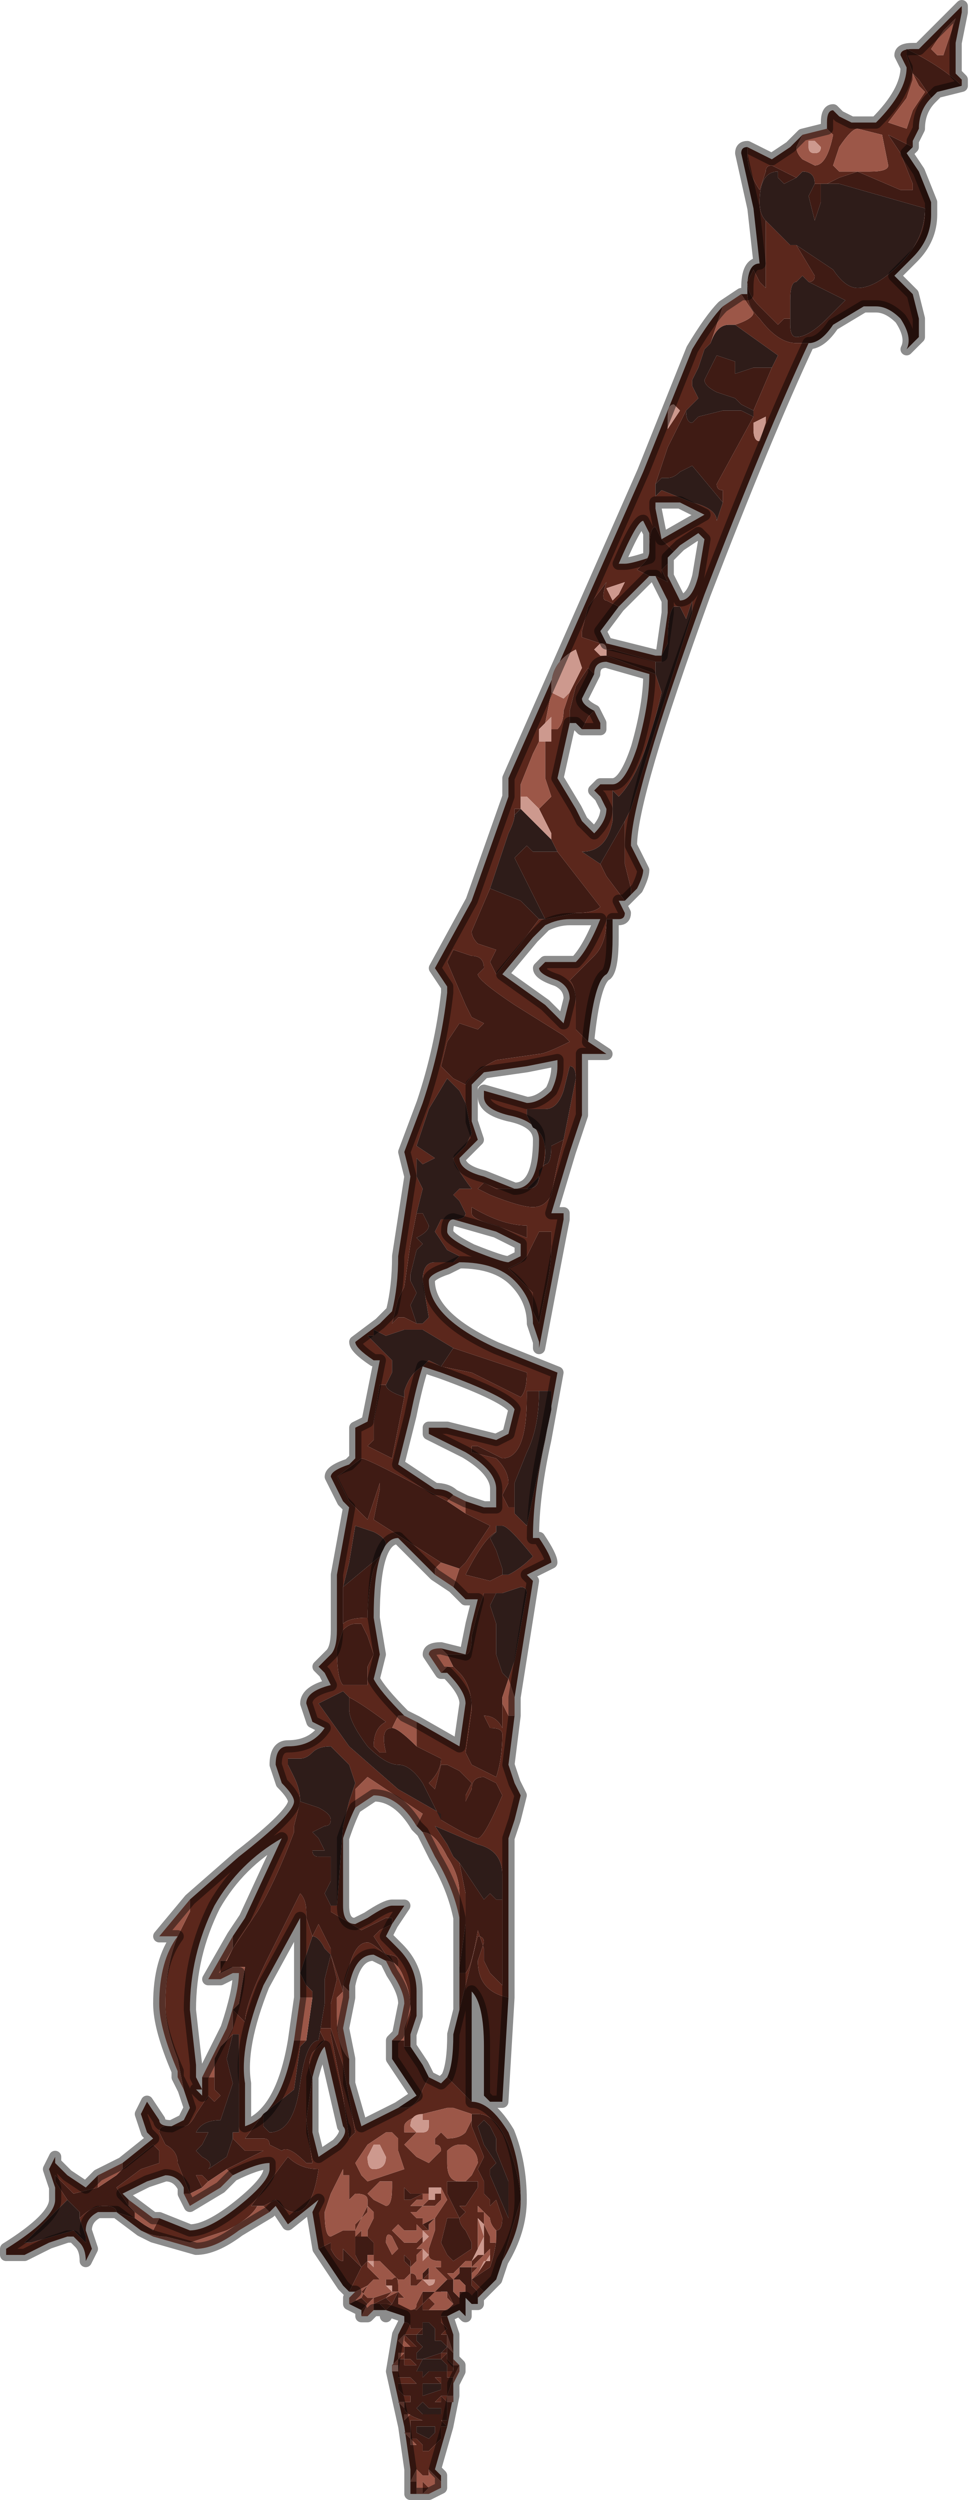 <?xml version="1.0" encoding="UTF-8" standalone="no"?>
<svg xmlns:xlink="http://www.w3.org/1999/xlink" height="20.4px" width="7.95px" xmlns="http://www.w3.org/2000/svg">
  <g transform="matrix(1.0, 0.0, 0.0, 1.0, 5.3, 11.8)">
    <path d="M0.8 -10.6 L0.8 -10.55 Q0.8 -10.4 0.9 -10.25 L0.95 -10.4 Q0.95 -10.45 1.0 -10.45 L1.2 -10.35 1.2 -10.35 1.1 -10.3 1.05 -10.35 1.05 -10.4 Q0.9 -10.4 0.9 -10.15 0.9 -10.05 0.95 -10.0 L0.95 -9.8 Q0.95 -9.7 0.95 -9.6 L0.95 -9.45 0.9 -9.5 0.85 -9.6 0.8 -9.5 Q0.8 -9.4 0.9 -9.3 1.0 -9.2 1.05 -9.15 L1.1 -9.2 1.15 -9.2 1.15 -9.15 Q1.15 -9.05 1.2 -9.05 1.3 -9.05 1.45 -9.2 L1.6 -9.35 1.3 -9.5 Q1.35 -9.5 1.35 -9.55 L1.2 -9.8 1.5 -9.6 Q1.6 -9.45 1.7 -9.45 1.85 -9.45 2.05 -9.65 2.25 -9.85 2.25 -10.1 L1.55 -10.3 1.45 -10.3 1.4 -10.3 1.4 -10.15 1.35 -10.0 1.3 -10.2 1.35 -10.3 1.45 -10.3 1.55 -10.35 1.7 -10.4 2.05 -10.25 2.15 -10.25 2.15 -10.3 2.05 -10.55 1.95 -10.7 1.95 -10.7 2.15 -10.6 2.1 -10.55 2.2 -10.4 2.3 -10.15 2.3 -10.05 Q2.3 -9.85 2.15 -9.7 L2.0 -9.55 2.15 -9.4 2.2 -9.2 2.2 -9.05 2.1 -8.95 Q2.15 -9.05 2.05 -9.2 1.95 -9.3 1.85 -9.3 L1.75 -9.3 1.75 -9.3 1.5 -9.15 Q1.4 -9.0 1.3 -9.0 L1.2 -9.0 Q1.05 -9.0 0.9 -9.2 0.8 -9.3 0.8 -9.4 L0.8 -9.45 Q0.8 -9.65 0.9 -9.65 L0.85 -10.1 0.75 -10.55 Q0.75 -10.6 0.8 -10.6 L0.8 -10.6 M2.3 -11.0 L2.2 -11.15 2.15 -11.2 2.1 -11.35 2.1 -11.4 Q2.4 -11.25 2.55 -11.1 L2.35 -11.05 2.3 -11.0 M1.0 -8.8 L0.85 -8.45 0.75 -8.5 0.7 -8.55 0.55 -8.6 Q0.45 -8.65 0.45 -8.7 L0.5 -8.8 0.55 -8.9 0.7 -8.85 0.7 -8.75 0.85 -8.8 1.0 -8.8 M0.85 -8.4 L0.55 -7.85 Q0.55 -7.8 0.6 -7.8 L0.6 -7.7 0.35 -8.0 0.25 -7.95 Q0.2 -7.9 0.15 -7.9 L0.1 -7.9 0.05 -7.85 0.15 -8.15 0.3 -8.45 Q0.3 -8.35 0.35 -8.35 L0.4 -8.4 0.6 -8.45 0.75 -8.45 0.85 -8.4 M-4.3 5.9 L-4.05 5.7 -4.0 5.75 -4.0 5.85 -4.15 5.9 -4.35 6.05 -4.25 6.2 -4.2 6.25 -4.2 6.3 -4.2 6.3 -4.35 6.25 Q-4.35 6.2 -4.45 6.2 -4.55 6.2 -4.65 6.3 L-4.65 6.25 -4.75 6.15 -4.75 6.15 -4.85 6.0 -4.85 5.95 -4.8 6.0 -4.7 6.1 -4.5 6.05 -4.35 5.95 -4.3 5.9 M-3.75 6.1 L-3.85 5.85 Q-3.85 5.75 -3.95 5.7 L-4.0 5.6 Q-4.0 5.55 -3.95 5.55 L-3.8 5.55 Q-3.75 5.55 -3.7 5.45 L-3.6 5.3 -3.55 5.35 -3.5 5.3 -3.55 5.25 -3.55 5.15 -3.55 5.0 -3.5 4.9 -3.45 4.85 -3.4 4.8 -3.45 5.0 -3.4 5.2 -3.45 5.35 -3.5 5.5 Q-3.65 5.5 -3.7 5.6 L-3.6 5.6 -3.65 5.7 -3.7 5.75 -3.65 5.8 Q-3.55 5.85 -3.6 5.9 L-3.45 5.8 -3.4 5.65 -3.3 5.75 -3.15 5.75 -3.45 5.9 -3.6 6.0 -3.65 5.95 -3.7 5.95 -3.65 6.05 -3.75 6.1 -3.75 6.1 M-3.4 4.1 L-3.2 3.8 Q-3.05 3.55 -2.9 3.15 L-2.9 3.1 -2.85 2.9 -2.7 2.95 Q-2.6 3.0 -2.6 3.05 -2.6 3.1 -2.65 3.1 L-2.75 3.15 -2.7 3.2 -2.65 3.3 -2.75 3.3 Q-2.75 3.35 -2.7 3.35 L-2.6 3.35 -2.6 3.55 -2.65 3.65 -2.6 3.75 -2.6 3.8 -2.35 3.95 -2.15 3.85 -2.1 3.85 -2.1 3.9 -2.2 3.95 -2.25 4.0 -2.15 4.15 Q-2.05 4.15 -2.05 4.2 L-2.05 4.25 Q-2.25 4.05 -2.3 4.05 -2.4 4.05 -2.45 4.25 L-2.5 4.4 -2.5 4.45 Q-2.55 4.3 -2.6 4.15 L-2.6 4.1 -2.7 3.9 -2.75 4.0 -2.8 3.85 -2.8 3.8 Q-2.8 3.7 -2.85 3.65 L-3.1 4.15 Q-3.3 4.55 -3.3 4.7 L-3.4 4.6 -3.35 4.55 -3.3 4.25 -3.3 4.25 -3.4 4.25 -3.5 4.3 -3.5 4.2 -3.45 4.2 -3.4 4.1 M-2.0 4.85 L-2.0 4.9 -1.95 4.9 -1.85 5.05 -1.8 5.15 -1.85 5.25 Q-1.9 5.4 -2.0 5.4 L-2.05 5.4 -1.9 5.3 -2.1 5.0 -2.1 4.85 -2.05 4.85 -2.0 4.85 M-1.55 4.6 L-1.4 4.0 Q-1.35 4.0 -1.35 4.05 L-1.4 4.2 Q-1.4 4.45 -1.15 4.5 L-1.2 5.35 -1.3 5.35 -1.35 5.3 -1.35 4.9 Q-1.35 4.55 -1.45 4.45 L-1.45 5.35 -1.65 5.15 Q-1.6 5.05 -1.6 4.8 L-1.55 4.6 M-1.2 2.1 L-1.2 2.3 Q-1.25 2.2 -1.35 2.2 L-1.35 2.2 -1.3 2.3 Q-1.2 2.3 -1.2 2.35 -1.2 2.55 -1.25 2.7 L-1.45 2.6 -1.5 2.5 -1.45 2.15 Q-1.45 1.95 -1.55 1.85 L-1.6 1.8 -1.65 1.7 -1.65 1.7 -1.6 1.7 -1.5 1.7 Q-1.45 1.7 -1.45 1.55 L-1.4 1.35 -1.35 1.2 -1.25 1.2 -1.25 1.2 -1.3 1.3 -1.25 1.45 -1.25 1.7 -1.2 1.85 -1.15 1.9 -1.2 2.05 -1.2 2.1 M-1.9 2.45 L-1.7 2.55 Q-1.7 2.65 -1.8 2.75 L-1.75 2.8 -1.75 2.8 -1.7 2.6 Q-1.7 2.6 -1.65 2.6 -1.65 2.6 -1.55 2.65 L-1.45 2.75 -1.5 2.85 -1.5 2.9 -1.45 2.8 Q-1.45 2.7 -1.35 2.7 L-1.25 2.75 -1.2 2.85 Q-1.35 3.2 -1.4 3.2 -1.45 3.2 -1.7 3.05 L-1.85 2.75 Q-1.95 2.6 -2.05 2.6 -2.15 2.6 -2.3 2.45 -2.45 2.25 -2.45 2.15 L-2.45 2.05 Q-2.35 2.1 -2.15 2.25 -2.25 2.3 -2.25 2.45 L-2.2 2.5 -2.15 2.5 Q-2.2 2.3 -2.1 2.3 -2.05 2.3 -1.9 2.45 L-1.9 2.45 M-1.7 0.95 L-2.25 0.6 -2.2 0.35 -2.2 0.3 -2.3 0.6 -2.45 0.45 -2.55 0.25 -2.35 0.1 Q-2.3 0.1 -1.65 0.45 L-1.5 0.55 Q-1.4 0.6 -1.3 0.65 L-1.5 0.95 -1.55 1.0 -1.7 0.95 M-0.5 -3.3 L-0.55 -3.35 -0.6 -3.4 -0.6 -3.6 Q-0.6 -3.75 -0.65 -3.8 L-0.45 -4.0 Q-0.35 -4.1 -0.35 -4.3 L-0.3 -4.3 -0.3 -4.15 Q-0.3 -3.9 -0.35 -3.85 -0.45 -3.8 -0.5 -3.3 M-0.2 -4.45 L-0.35 -4.65 -0.4 -4.75 -0.2 -5.1 -0.2 -4.75 -0.15 -4.55 -0.15 -4.5 -0.2 -4.45 M0.05 -6.3 L0.05 -6.3 -0.35 -6.45 -0.35 -6.5 -0.3 -6.5 0.05 -6.4 0.05 -6.4 0.05 -6.3 M-0.4 -6.55 L-0.55 -6.6 -0.55 -6.65 -0.5 -6.85 -0.35 -7.05 Q-0.4 -6.9 -0.35 -6.9 L-0.25 -6.85 -0.4 -6.65 -0.35 -6.55 -0.4 -6.55 -0.4 -6.55 M0.0 -7.1 L-0.1 -7.15 -0.05 -7.2 Q0.0 -7.25 0.0 -7.3 0.0 -7.5 0.05 -7.5 L0.1 -7.4 0.15 -7.35 0.2 -7.3 0.15 -7.25 0.15 -7.2 0.1 -7.15 0.15 -7.05 0.15 -7.05 0.05 -7.1 0.0 -7.1 0.0 -7.1 M0.1 -7.4 L0.1 -7.4 M-0.75 -4.85 L-0.4 -4.4 Q-0.45 -4.35 -0.6 -4.35 L-0.85 -4.3 -1.1 -4.8 -1.05 -4.85 -1.0 -4.9 -0.95 -4.85 -0.9 -4.85 -0.85 -4.85 -0.75 -4.85 -0.75 -4.85 M-0.9 -4.3 L-1.05 -4.1 -1.25 -3.85 -1.3 -3.95 -1.25 -4.05 -1.4 -4.1 Q-1.45 -4.15 -1.45 -4.2 L-1.3 -4.55 -1.05 -4.45 -0.9 -4.3 M-1.1 -5.15 L-1.1 -5.2 -1.05 -5.2 -1.1 -5.15 M-0.6 -5.9 Q-0.6 -5.9 -0.65 -5.9 L-0.65 -6.0 -0.6 -6.2 -0.5 -6.35 -0.45 -6.3 -0.55 -6.1 Q-0.55 -6.05 -0.45 -6.0 L-0.45 -6.0 -0.5 -5.95 -0.55 -5.85 -0.55 -5.85 -0.6 -5.9 M-1.65 -3.95 L-1.6 -4.05 -1.45 -4.0 Q-1.35 -4.0 -1.35 -3.9 L-1.4 -3.85 Q-1.4 -3.8 -1.1 -3.6 L-0.7 -3.35 -0.65 -3.3 Q-0.85 -3.2 -0.9 -3.2 L-1.25 -3.15 Q-1.45 -3.05 -1.5 -2.95 -1.5 -2.95 -1.6 -3.0 L-1.7 -3.1 -1.65 -3.3 -1.55 -3.45 -1.4 -3.4 -1.35 -3.45 -1.45 -3.5 -1.5 -3.6 -1.65 -3.95 M-1.9 -1.9 L-1.85 -1.9 -1.8 -1.8 Q-1.8 -1.75 -1.9 -1.7 L-1.85 -1.65 -1.9 -1.6 -1.95 -1.4 -1.95 -1.35 -1.9 -1.25 -1.95 -1.15 -1.9 -1.0 -2.0 -1.05 -2.05 -1.05 -2.1 -1.0 -2.05 -1.2 -2.0 -1.3 -1.95 -1.65 -1.9 -1.9 M-0.7 -2.5 L-0.75 -2.3 -0.8 -2.05 Q-0.85 -1.95 -0.95 -1.95 -1.05 -1.95 -1.3 -2.05 L-1.4 -2.1 -1.35 -2.15 -1.25 -2.1 -1.1 -2.1 -1.0 -2.1 -1.0 -2.1 Q-0.9 -2.1 -0.9 -2.2 L-0.9 -2.25 -0.85 -2.3 Q-0.8 -2.3 -0.8 -2.45 L-0.7 -2.5 -0.7 -2.5 M-2.15 -0.5 Q-2.15 -0.45 -2.0 -0.4 L-2.1 0.1 -2.3 0.0 -2.25 -0.05 -2.25 -0.2 -2.2 -0.5 -2.15 -0.5 M-1.7 -0.65 L-1.6 -0.8 -1.6 -0.8 -1.0 -0.6 Q-1.0 -0.45 -1.05 -0.4 L-1.45 -0.6 -1.7 -0.65 M-0.8 -1.75 L-0.8 -1.65 Q-0.8 -1.45 -0.85 -1.25 L-0.9 -1.0 -0.95 -1.1 -0.95 -1.25 -1.15 -1.45 -1.05 -1.5 -1.0 -1.55 -0.95 -1.65 -0.9 -1.75 -0.8 -1.75 M-1.0 -1.8 L-1.0 -1.7 -1.25 -1.8 Q-1.45 -1.85 -1.45 -1.9 L-1.45 -1.95 Q-1.2 -1.8 -1.0 -1.8 L-1.0 -1.8 M-1.1 0.5 L-1.15 0.5 -1.2 0.4 -1.15 0.3 Q-1.15 0.2 -1.25 0.1 L-1.45 0.05 -1.45 0.0 -1.4 0.0 -1.2 0.1 Q-1.0 0.1 -1.0 -0.4 L-1.0 -0.45 Q-1.0 -0.45 -0.9 -0.45 -0.9 -0.15 -1.0 0.05 L-1.1 0.3 -1.1 0.5 M-1.25 0.7 L-1.3 0.75 -1.25 0.85 -1.2 1.0 -1.2 1.05 -1.3 1.1 -1.5 1.05 Q-1.35 0.75 -1.25 0.7 M-2.5 1.15 L-2.2 0.9 -2.25 1.0 Q-2.3 1.2 -2.3 1.4 -2.45 1.4 -2.5 1.45 L-2.5 1.45 -2.5 1.15 M-2.35 1.45 L-2.3 1.55 -2.25 1.7 -2.3 1.8 -2.3 1.95 -2.5 1.95 Q-2.55 1.9 -2.55 1.65 L-2.5 1.5 Q-2.45 1.45 -2.4 1.45 L-2.35 1.45 M-3.2 6.2 L-3.25 6.2 -2.95 5.8 Q-2.85 5.9 -2.7 5.9 -2.75 6.25 -2.9 6.25 -2.95 6.25 -3.0 6.2 L-3.05 6.15 -3.15 6.2 -3.15 6.2 -3.2 6.2 M-2.7 6.55 L-2.6 6.5 -2.6 6.55 Q-2.55 6.65 -2.5 6.65 L-2.5 6.6 Q-2.5 6.55 -2.5 6.55 L-2.4 6.65 -2.4 6.65 -2.35 6.7 -2.35 6.7 -2.4 6.8 -2.45 6.9 -2.5 6.85 -2.7 6.55 M-2.35 6.95 L-2.35 6.95 -2.3 7.0 -2.3 7.0 -2.35 7.05 -2.35 7.05 -2.45 7.0 -2.35 6.95 -2.35 6.95 M-2.25 7.0 L-2.15 6.95 -2.15 6.95 -2.15 6.95 -2.1 7.0 -2.15 7.0 -2.15 7.0 -2.15 7.0 -2.2 7.0 -2.15 7.05 -2.25 7.05 -2.25 7.0 M-2.3 6.65 L-2.3 6.65 -2.35 6.7 -2.4 6.6 -2.4 6.45 -2.4 6.4 -2.4 6.45 -2.35 6.45 -2.3 6.45 -2.3 6.45 -2.25 6.5 -2.25 6.55 -2.25 6.6 -2.3 6.6 -2.3 6.6 -2.3 6.65 M-1.95 6.65 L-1.95 6.7 -2.0 6.65 -2.0 6.6 -2.0 6.6 -1.95 6.65 -1.95 6.65 M-1.65 6.8 L-1.65 6.75 -1.65 6.8 -1.6 6.8 -1.65 6.8 -1.6 6.8 -1.6 6.85 -1.6 6.9 -1.6 6.9 -1.55 6.95 -1.55 6.9 -1.5 6.9 -1.5 6.9 -1.5 6.85 -1.55 6.8 -1.55 6.8 -1.6 6.8 -1.55 6.75 -1.55 6.7 -1.5 6.7 -1.5 6.7 -1.45 6.7 -1.45 6.7 -1.45 6.75 -1.45 6.75 -1.45 6.8 -1.45 6.8 -1.3 6.7 Q-1.25 6.55 -1.25 6.45 L-1.25 6.3 -1.25 6.4 Q-1.2 6.4 -1.2 6.3 L-1.25 6.15 -1.25 6.15 -1.3 6.2 -1.3 6.15 -1.35 6.1 -1.35 6.0 -1.4 5.9 -1.35 5.8 -1.45 5.55 -1.45 5.45 -1.4 5.45 Q-1.25 5.45 -1.15 5.7 -1.05 6.0 -1.05 6.15 L-1.2 6.65 -1.25 6.8 -1.35 6.9 -1.45 6.8 -1.45 6.85 -1.4 6.9 -1.4 6.95 -1.4 7.0 -1.45 7.0 -1.5 6.95 -1.5 7.05 -1.5 7.1 -1.55 7.05 -1.65 7.1 -1.65 7.1 -1.7 7.1 -1.7 7.15 -1.75 7.15 -1.75 7.15 -1.7 7.15 -1.7 7.15 -1.65 7.2 -1.7 7.25 -1.75 7.25 -1.7 7.25 -1.65 7.25 -1.65 7.3 -1.65 7.35 -1.7 7.3 -1.75 7.3 -1.75 7.25 -1.75 7.25 -1.75 7.2 -1.8 7.15 -1.85 7.15 -1.85 7.25 -1.9 7.25 -1.9 7.3 -1.9 7.3 -1.85 7.35 -1.85 7.35 -1.9 7.4 -1.9 7.45 -1.85 7.45 -1.7 7.4 -1.65 7.35 -1.65 7.35 -1.65 7.4 -1.7 7.4 -1.7 7.45 -1.65 7.4 -1.65 7.45 -1.6 7.5 -1.6 7.55 -1.65 7.55 -1.65 7.6 -1.6 7.6 -1.6 7.6 -1.65 7.75 -1.7 7.75 -1.65 7.8 -1.65 7.85 -1.65 7.95 -1.7 7.95 -1.65 8.0 -1.7 8.0 -1.7 8.05 -1.75 8.05 -1.7 8.05 -1.7 8.1 -1.8 8.2 -1.85 8.2 -1.85 8.15 -1.9 8.1 Q-1.9 8.1 -1.95 8.1 L-1.95 8.05 -1.95 7.95 -1.85 7.95 Q-2.0 7.9 -2.0 7.85 L-2.0 7.85 -2.0 7.8 -1.95 7.8 -1.95 7.75 -2.0 7.75 -2.0 7.75 -2.05 7.7 -2.05 7.65 -2.0 7.65 -1.95 7.65 -1.9 7.65 -1.85 7.65 -1.9 7.65 Q-1.95 7.6 -1.95 7.6 L-2.05 7.6 -2.05 7.55 -2.05 7.55 -2.05 7.45 -2.0 7.45 -2.0 7.5 -1.95 7.5 -1.9 7.5 -1.95 7.45 -2.0 7.45 -2.0 7.4 -2.0 7.35 -1.9 7.35 -1.9 7.35 -1.95 7.3 -2.0 7.25 -1.95 7.25 -1.9 7.25 -1.85 7.2 -1.9 7.2 -1.95 7.2 -1.95 7.2 Q-1.95 7.15 -2.0 7.15 L-2.0 7.15 -2.0 7.1 -2.15 7.05 -2.1 7.0 -2.05 6.9 -2.05 7.0 -2.05 7.0 -1.9 7.05 -1.9 7.05 -1.85 7.0 -1.85 7.05 -1.8 7.05 -1.7 7.05 -1.7 7.05 -1.7 7.05 -1.65 7.05 -1.6 7.0 -1.6 7.0 -1.65 6.9 -1.65 6.9 -1.65 6.9 -1.7 6.9 -1.8 6.95 -1.85 7.0 -1.85 6.9 -1.85 6.9 -1.8 6.9 -1.75 6.9 -1.75 6.9 -1.7 6.85 -1.65 6.8 -1.65 6.8 M-3.15 5.45 L-3.15 5.55 -3.1 5.6 Q-2.9 5.6 -2.85 5.2 -2.8 4.85 -2.7 4.85 L-2.65 4.55 -2.65 4.35 -2.6 4.15 -2.55 4.35 -2.6 4.55 -2.6 4.75 -2.65 4.75 -2.7 4.75 -2.65 4.85 -2.75 4.95 Q-2.8 5.05 -2.75 5.15 L-2.8 5.5 -2.75 5.85 -2.8 5.85 Q-2.95 5.7 -3.0 5.75 L-3.1 5.7 -3.1 5.7 Q-3.1 5.65 -3.15 5.65 L-3.25 5.65 -3.3 5.65 -3.15 5.45 M-2.6 4.8 L-2.6 4.75 -2.5 5.05 -2.4 5.6 -2.4 5.6 -2.45 5.65 -2.45 5.65 -2.5 5.3 -2.6 4.8 M-1.55 3.4 L-1.35 3.7 -1.3 3.65 -1.25 3.7 -1.2 3.7 -1.2 4.4 -1.3 4.3 -1.35 4.2 -1.35 4.1 -1.4 3.95 Q-1.45 4.25 -1.5 4.3 L-1.55 4.3 -1.55 4.25 -1.5 3.9 -1.5 3.65 -1.55 3.4 M-1.4 5.55 L-1.35 5.7 -1.25 5.85 -1.25 5.85 -1.3 5.9 -1.3 5.95 -1.15 6.3 -1.15 6.0 -1.25 5.75 -1.25 5.65 -1.3 5.55 -1.35 5.5 -1.4 5.55 M-1.55 6.0 L-1.5 6.0 -1.4 6.0 -1.4 6.05 -1.5 6.2 -1.55 6.2 -1.55 6.2 -1.5 6.25 -1.55 6.3 -1.65 6.1 -1.65 6.05 -1.65 6.0 -1.55 6.0 M-2.0 6.05 L-1.95 6.1 -1.85 6.1 -1.95 6.15 -2.0 6.15 -2.0 6.1 -2.0 6.05 M-1.5 6.4 L-1.45 6.5 -1.45 6.55 -1.6 6.65 -1.65 6.6 -1.7 6.5 -1.65 6.3 -1.6 6.3 -1.55 6.3 Q-1.55 6.35 -1.5 6.4 M-1.85 6.35 L-1.75 6.3 -1.8 6.35 -1.8 6.4 -1.85 6.35 -1.85 6.35 M-1.85 6.75 L-1.8 6.7 -1.8 6.75 -1.85 6.8 -1.85 6.75 M-2.0 7.25 L-2.0 7.25 M-2.05 7.55 L-2.05 7.55 M-1.95 8.05 L-1.95 8.05 M-1.75 7.45 L-1.8 7.45 -1.85 7.45 -1.9 7.55 -1.85 7.55 -1.85 7.6 -1.8 7.55 -1.8 7.55 -1.75 7.55 -1.7 7.55 -1.65 7.55 -1.65 7.5 -1.7 7.45 -1.7 7.45 -1.7 7.45 -1.75 7.45 -1.8 7.45 -1.8 7.45 -1.75 7.45 M-1.7 7.65 L-1.85 7.65 -1.85 7.75 -1.7 7.7 -1.7 7.65 -1.7 7.6 -1.75 7.6 -1.7 7.65 M-1.85 7.8 L-1.85 7.8 -1.9 7.85 -1.85 7.9 -1.85 7.9 -1.75 7.9 -1.7 7.9 Q-1.7 7.9 -1.7 7.85 L-1.75 7.85 -1.8 7.85 -1.85 7.8 -1.85 7.8 M-1.8 7.95 L-1.8 7.95 -1.8 7.95 Q-1.8 7.9 -1.8 7.95 M-1.85 8.0 L-1.9 8.0 -1.9 8.05 -1.8 8.1 -1.75 8.05 -1.75 8.0 -1.75 8.0 -1.8 8.0 -1.85 8.0 M-1.7 7.8 L-1.7 7.75 -1.75 7.8 -1.8 7.8 Q-1.8 7.8 -1.75 7.8 L-1.7 7.8" fill="#3f1b14" fill-rule="evenodd" stroke="none"/>
    <path d="M0.8 -10.6 L1.0 -10.5 1.15 -10.6 1.25 -10.7 1.2 -10.6 Q1.2 -10.55 1.25 -10.5 L1.35 -10.45 Q1.45 -10.45 1.5 -10.7 L1.45 -10.75 1.45 -10.8 Q1.45 -10.9 1.5 -10.9 L1.55 -10.85 1.65 -10.8 1.75 -10.8 1.85 -10.8 Q2.1 -11.05 2.1 -11.25 L2.05 -11.35 Q2.05 -11.4 2.15 -11.4 L2.2 -11.4 2.4 -11.6 2.5 -11.7 2.55 -11.75 2.55 -11.7 2.5 -11.45 2.5 -11.3 Q2.5 -11.25 2.5 -11.2 L2.55 -11.15 2.55 -11.1 Q2.4 -11.25 2.1 -11.4 L2.1 -11.35 2.15 -11.2 2.2 -11.15 2.3 -11.0 Q2.2 -10.9 2.2 -10.75 L2.15 -10.65 2.15 -10.6 1.95 -10.7 1.95 -10.7 2.05 -10.55 2.15 -10.3 2.15 -10.25 2.05 -10.25 1.7 -10.4 1.55 -10.35 1.45 -10.3 1.35 -10.3 Q1.35 -10.4 1.25 -10.4 L1.2 -10.35 1.0 -10.45 Q0.95 -10.45 0.95 -10.4 L0.9 -10.25 Q0.8 -10.4 0.8 -10.55 L0.8 -10.6 M1.45 -10.3 L1.45 -10.3 M0.8 -9.4 Q0.8 -9.3 0.9 -9.2 1.05 -9.0 1.2 -9.0 L1.3 -9.0 Q0.95 -8.25 0.45 -6.95 -0.15 -5.3 -0.15 -4.9 L-0.1 -4.8 -0.05 -4.7 Q-0.05 -4.65 -0.1 -4.55 L-0.15 -4.5 -0.15 -4.55 -0.2 -4.75 -0.2 -5.1 -0.15 -5.2 0.05 -5.85 0.35 -6.8 0.35 -6.9 0.3 -6.75 0.3 -6.75 0.25 -6.85 0.2 -6.85 Q0.15 -6.8 0.15 -6.55 L0.1 -6.45 0.1 -6.4 0.05 -6.4 0.05 -6.4 -0.3 -6.5 -0.35 -6.5 Q-0.35 -6.55 -0.4 -6.55 L-0.45 -6.5 -0.4 -6.45 -0.4 -6.45 Q-0.35 -6.45 -0.35 -6.45 L0.05 -6.3 0.05 -6.3 0.1 -6.15 Q-0.05 -5.5 -0.25 -5.3 L-0.3 -5.35 -0.3 -5.1 Q-0.35 -4.85 -0.55 -4.85 L-0.4 -4.75 -0.35 -4.65 -0.2 -4.45 -0.25 -4.45 -0.2 -4.35 Q-0.2 -4.3 -0.25 -4.3 L-0.3 -4.3 -0.35 -4.3 Q-0.35 -4.1 -0.45 -4.0 L-0.65 -3.8 Q-0.6 -3.75 -0.6 -3.6 L-0.6 -3.4 -0.55 -3.35 -0.5 -3.3 -0.35 -3.2 -0.55 -3.2 -0.55 -2.7 -0.65 -2.4 -0.8 -1.9 -0.7 -1.9 -0.7 -1.85 Q-0.75 -1.6 -0.9 -0.8 L-0.9 -0.85 -0.95 -1.0 Q-0.95 -1.2 -1.1 -1.35 -1.25 -1.5 -1.55 -1.5 L-1.65 -1.45 Q-1.8 -1.4 -1.8 -1.35 -1.8 -1.05 -1.25 -0.8 L-0.75 -0.6 -0.85 -0.05 Q-0.95 0.4 -0.95 0.75 L-0.9 0.75 Q-0.8 0.9 -0.8 0.95 L-1.0 1.05 -0.95 1.1 -0.95 1.1 -1.1 2.05 -1.15 1.9 -1.1 1.75 -1.0 1.2 Q-1.0 1.15 -1.05 1.15 L-1.2 1.2 -1.25 1.2 -1.25 1.2 -1.35 1.2 -1.4 1.35 -1.45 1.55 Q-1.45 1.7 -1.5 1.7 L-1.6 1.7 -1.65 1.7 -1.7 1.65 -1.5 1.7 -1.45 1.45 -1.4 1.25 -1.5 1.25 -1.6 1.15 -1.55 1.0 -1.5 0.95 -1.3 0.65 Q-1.4 0.6 -1.5 0.55 L-1.5 0.45 -1.35 0.5 -1.25 0.5 -1.25 0.35 Q-1.25 0.2 -1.5 0.05 -1.8 -0.1 -1.8 -0.1 L-1.8 -0.15 -1.65 -0.15 -1.25 -0.05 -1.15 -0.1 -1.1 -0.3 Q-1.15 -0.4 -1.7 -0.6 L-1.85 -0.65 Q-1.9 -0.5 -1.95 -0.25 L-2.05 0.15 -1.75 0.35 Q-1.65 0.35 -1.6 0.4 L-1.65 0.45 -1.65 0.45 Q-2.3 0.1 -2.35 0.1 L-2.55 0.25 -2.45 0.45 -2.3 0.6 -2.2 0.3 -2.2 0.35 -2.25 0.6 -1.7 0.95 -1.75 1.0 -1.75 1.05 -1.85 0.95 -2.05 0.75 Q-2.25 0.75 -2.25 1.4 L-2.2 1.7 -2.25 1.9 -2.25 1.9 Q-2.2 2.0 -2.0 2.2 L-2.05 2.2 -2.1 2.3 -2.1 2.3 Q-2.2 2.3 -2.15 2.5 L-2.2 2.5 -2.25 2.45 Q-2.25 2.3 -2.15 2.25 -2.35 2.1 -2.45 2.05 L-2.45 2.05 -2.5 2.0 -2.6 2.05 -2.7 2.1 -2.45 2.45 -2.05 2.8 -1.7 3.0 -1.7 3.05 Q-1.45 3.2 -1.4 3.2 -1.35 3.2 -1.2 2.85 L-1.25 2.75 -1.35 2.7 Q-1.45 2.7 -1.45 2.8 L-1.5 2.9 -1.5 2.85 -1.45 2.75 -1.55 2.65 Q-1.65 2.6 -1.65 2.6 -1.7 2.6 -1.7 2.6 L-1.75 2.8 -1.75 2.8 -1.8 2.75 Q-1.7 2.65 -1.7 2.55 L-1.9 2.45 -1.9 2.25 -1.55 2.45 -1.5 2.1 Q-1.5 2.0 -1.65 1.85 L-1.7 1.85 -1.65 1.8 Q-1.65 1.8 -1.6 1.8 L-1.55 1.85 Q-1.45 1.95 -1.45 2.15 L-1.5 2.5 -1.45 2.6 -1.25 2.7 Q-1.2 2.55 -1.2 2.35 -1.2 2.3 -1.3 2.3 L-1.35 2.2 -1.35 2.2 Q-1.25 2.2 -1.2 2.3 L-1.2 2.1 -1.15 2.2 -1.1 2.2 -1.15 2.6 -1.1 2.75 -1.05 2.85 -1.1 3.05 -1.15 3.2 -1.15 3.25 Q-1.15 3.55 -1.15 3.9 L-1.15 4.5 Q-1.4 4.45 -1.4 4.2 L-1.35 4.05 Q-1.35 4.0 -1.4 4.0 L-1.55 4.6 -1.55 4.15 -1.55 3.85 -1.55 3.65 Q-1.55 3.5 -1.65 3.35 -1.75 3.15 -1.85 3.15 L-1.85 3.15 -1.9 3.1 -1.85 3.0 -2.3 2.7 -2.4 2.8 -2.4 2.95 Q-2.45 3.05 -2.5 3.2 L-2.5 3.75 Q-2.5 3.9 -2.4 3.9 L-2.3 3.85 Q-2.15 3.75 -2.1 3.75 L-2.0 3.75 -2.1 3.9 -2.15 4.0 -2.05 4.1 Q-1.9 4.25 -1.9 4.45 L-1.9 4.65 -1.95 4.8 -1.95 4.9 -2.0 4.9 -2.0 4.85 -2.0 4.75 -1.95 4.6 Q-1.95 4.45 -2.0 4.35 -2.05 4.2 -2.15 4.2 L-2.15 4.2 -2.25 4.15 Q-2.4 4.15 -2.45 4.4 L-2.45 4.45 -2.5 4.4 -2.5 4.4 -2.45 4.25 Q-2.4 4.05 -2.3 4.05 -2.25 4.05 -2.05 4.25 L-2.05 4.2 Q-2.05 4.15 -2.15 4.15 L-2.25 4.0 -2.2 3.95 -2.1 3.9 -2.1 3.85 -2.15 3.85 -2.35 3.95 -2.6 3.8 -2.6 3.75 -2.55 3.75 -2.5 3.1 -2.45 2.9 -2.4 2.75 -2.45 2.6 -2.6 2.45 Q-2.7 2.45 -2.75 2.5 -2.8 2.55 -2.85 2.55 L-2.95 2.55 -2.95 2.6 -2.9 2.7 Q-2.85 2.8 -2.85 2.9 L-2.85 2.9 -2.9 3.1 -2.9 3.15 Q-3.05 3.55 -3.2 3.8 L-3.4 4.1 -3.4 4.05 -3.4 4.0 -3.3 3.85 -3.0 3.2 -3.0 3.2 Q-3.35 3.4 -3.55 3.75 -3.75 4.15 -3.75 4.6 L-3.7 5.05 -3.7 5.15 -3.65 5.25 -3.7 5.25 -3.65 5.3 -3.65 5.15 -3.65 5.15 -3.55 5.15 -3.55 5.25 -3.5 5.3 -3.55 5.35 -3.6 5.3 -3.7 5.45 Q-3.75 5.55 -3.8 5.55 L-3.95 5.55 Q-4.0 5.55 -4.0 5.6 L-3.95 5.7 Q-3.85 5.75 -3.85 5.85 L-3.75 6.1 -3.8 6.1 -3.8 6.05 Q-3.85 5.95 -3.95 5.95 L-4.1 6.0 -4.3 6.1 -4.25 6.15 -4.25 6.2 -4.35 6.05 -4.15 5.9 -4.0 5.85 -4.0 5.75 -4.05 5.7 -4.3 5.9 -4.3 5.85 -4.05 5.65 -4.1 5.6 -4.15 5.45 -4.1 5.35 -4.0 5.5 Q-4.0 5.55 -3.9 5.55 L-3.8 5.5 -3.75 5.4 -3.8 5.25 -3.8 5.25 -3.85 5.0 Q-3.95 4.75 -3.95 4.55 -3.95 4.25 -3.85 4.0 L-3.75 3.8 -3.75 3.7 -3.35 3.35 Q-2.9 3.0 -2.9 2.9 -2.9 2.85 -3.0 2.75 L-3.05 2.6 Q-3.05 2.45 -2.95 2.45 -2.75 2.45 -2.65 2.3 L-2.75 2.25 -2.8 2.1 Q-2.8 2.0 -2.6 1.95 L-2.65 1.85 -2.7 1.8 -2.6 1.7 Q-2.55 1.65 -2.55 1.5 L-2.55 1.05 -2.45 0.5 -2.5 0.45 -2.6 0.25 Q-2.6 0.2 -2.45 0.15 L-2.4 0.1 -2.4 -0.15 -2.3 -0.2 -2.2 -0.7 -2.25 -0.7 Q-2.4 -0.8 -2.4 -0.85 L-2.2 -1.0 -2.1 -1.1 Q-2.05 -1.3 -2.05 -1.55 L-1.95 -2.2 -2.0 -2.4 -1.85 -2.8 Q-1.7 -3.25 -1.65 -3.7 L-1.65 -3.75 -1.75 -3.9 -1.45 -4.45 -1.15 -5.3 -1.15 -5.45 -0.05 -7.95 0.35 -8.95 Q0.5 -9.2 0.6 -9.3 L0.5 -9.0 0.45 -8.95 0.4 -8.8 0.35 -8.7 0.35 -8.65 0.4 -8.55 0.35 -8.5 0.35 -8.5 0.3 -8.45 0.15 -8.15 0.05 -7.85 0.05 -7.75 0.1 -7.8 0.35 -7.7 Q0.55 -7.65 0.55 -7.55 L0.6 -7.7 0.6 -7.8 Q0.55 -7.8 0.55 -7.85 L0.85 -8.4 0.85 -8.45 1.0 -8.8 1.05 -8.9 0.7 -9.15 Q0.85 -9.2 0.85 -9.25 L0.75 -9.4 0.8 -9.4 M1.15 -9.2 L1.1 -9.2 1.05 -9.15 Q1.0 -9.2 0.9 -9.3 0.8 -9.4 0.8 -9.5 L0.85 -9.6 0.9 -9.5 0.95 -9.45 0.95 -9.6 Q0.95 -9.7 0.95 -9.8 L0.95 -10.0 1.15 -9.8 1.2 -9.8 1.35 -9.55 Q1.35 -9.5 1.3 -9.5 L1.25 -9.55 1.2 -9.5 Q1.15 -9.5 1.15 -9.35 L1.15 -9.2 M1.55 -10.6 L1.5 -10.45 1.55 -10.4 1.65 -10.4 1.8 -10.4 Q1.95 -10.4 1.95 -10.45 L1.9 -10.7 1.7 -10.75 Q1.65 -10.75 1.55 -10.6 M2.4 -11.55 L2.3 -11.4 2.35 -11.35 2.4 -11.35 2.5 -11.65 2.4 -11.55 M2.15 -11.15 L2.1 -11.0 1.95 -10.8 2.1 -10.75 2.15 -10.9 2.25 -11.05 2.2 -11.1 2.15 -11.2 2.15 -11.15 M-0.25 -6.85 L-0.35 -6.9 Q-0.4 -6.9 -0.35 -7.05 L-0.5 -6.85 -0.55 -6.65 -0.55 -6.6 -0.4 -6.55 -0.35 -6.55 0.05 -6.45 0.1 -6.45 0.15 -6.8 0.15 -6.9 0.1 -7.0 0.05 -7.1 0.15 -7.05 0.15 -7.05 0.1 -7.15 0.15 -7.2 0.15 -7.1 0.25 -6.9 Q0.35 -6.9 0.4 -7.1 L0.45 -7.4 0.4 -7.45 0.25 -7.35 0.2 -7.3 0.15 -7.35 0.1 -7.4 0.05 -7.5 Q0.0 -7.5 0.0 -7.3 0.0 -7.25 -0.05 -7.2 L-0.1 -7.15 0.0 -7.1 -0.25 -6.85 -0.25 -6.85 M0.1 -7.4 L0.45 -7.6 0.25 -7.7 0.1 -7.7 0.05 -7.7 0.05 -7.65 0.1 -7.4 M0.95 -8.35 L0.95 -8.4 0.85 -8.35 0.85 -8.3 Q0.85 -8.2 0.9 -8.2 L0.95 -8.35 M0.25 -8.45 L0.2 -8.5 Q0.15 -8.5 0.15 -8.4 L0.15 -8.3 0.25 -8.45 0.25 -8.45 M0.0 -7.25 L0.0 -7.45 -0.05 -7.55 Q-0.1 -7.55 -0.25 -7.2 L-0.2 -7.2 Q-0.15 -7.2 0.0 -7.25 M-0.3 -6.9 L-0.25 -6.95 -0.2 -7.05 -0.35 -7.0 -0.3 -6.9 M-0.65 -6.15 L-0.55 -6.35 -0.6 -6.5 Q-0.8 -6.4 -0.8 -6.2 L-0.8 -6.15 -0.8 -6.15 -0.85 -5.9 -0.85 -5.9 -0.9 -5.85 -0.9 -5.75 -0.95 -5.65 -1.05 -5.4 -1.05 -5.3 -1.05 -5.2 -1.1 -5.2 -1.1 -5.15 Q-1.1 -5.1 -1.15 -5.0 L-1.25 -4.7 -1.3 -4.55 -1.45 -4.2 Q-1.45 -4.15 -1.4 -4.1 L-1.25 -4.05 -1.3 -3.95 -1.25 -3.85 -1.05 -4.1 -0.9 -4.3 -0.85 -4.3 -0.85 -4.3 -0.6 -4.35 Q-0.45 -4.35 -0.4 -4.4 L-0.75 -4.85 -0.8 -4.95 -0.8 -5.0 -0.9 -5.2 -0.8 -5.3 -0.85 -5.45 -0.85 -5.75 -0.8 -5.75 -0.8 -5.85 -0.75 -5.85 Q-0.7 -5.9 -0.7 -6.0 L-0.65 -6.15 M-0.6 -5.9 L-0.6 -5.9 -0.65 -5.9 -0.75 -5.45 -0.6 -5.2 -0.55 -5.1 -0.45 -5.0 Q-0.35 -5.1 -0.35 -5.2 L-0.4 -5.3 -0.45 -5.35 -0.4 -5.4 -0.3 -5.4 Q-0.2 -5.4 -0.1 -5.7 0.0 -6.05 0.0 -6.3 L-0.35 -6.4 Q-0.45 -6.4 -0.45 -6.3 L-0.5 -6.35 -0.6 -6.2 -0.65 -6.0 -0.65 -5.9 Q-0.6 -5.9 -0.6 -5.9 M-0.45 -6.0 L-0.4 -5.9 -0.4 -5.85 Q-0.45 -5.85 -0.45 -5.85 L-0.55 -5.85 -0.55 -5.85 -0.5 -5.95 -0.45 -6.0 M-0.75 -3.8 Q-0.9 -3.85 -0.9 -3.9 L-0.85 -3.95 -0.6 -3.95 Q-0.5 -4.05 -0.4 -4.3 L-0.65 -4.3 Q-0.75 -4.3 -0.85 -4.25 L-0.95 -4.15 -1.2 -3.85 -0.85 -3.6 -0.7 -3.45 -0.65 -3.65 Q-0.65 -3.75 -0.75 -3.8 M-1.65 -3.95 L-1.5 -3.6 -1.45 -3.5 -1.35 -3.45 -1.4 -3.4 -1.55 -3.45 -1.65 -3.3 -1.7 -3.1 -1.6 -3.0 Q-1.5 -2.95 -1.5 -2.95 -1.45 -3.05 -1.25 -3.15 L-0.9 -3.2 Q-0.85 -3.2 -0.65 -3.3 L-0.7 -3.35 -1.1 -3.6 Q-1.4 -3.8 -1.4 -3.85 L-1.35 -3.9 Q-1.35 -4.0 -1.45 -4.0 L-1.6 -4.05 -1.65 -3.95 M-1.9 -1.0 L-1.85 -1.0 -1.8 -1.05 -1.85 -1.35 Q-1.85 -1.5 -1.75 -1.5 L-1.65 -1.5 Q-1.65 -1.5 -1.6 -1.5 L-1.55 -1.55 -1.65 -1.6 -1.75 -1.75 -1.7 -1.85 -1.6 -1.85 Q-1.5 -1.85 -1.5 -1.9 L-1.55 -2.0 -1.6 -2.05 -1.6 -2.05 -1.55 -2.1 -1.5 -2.1 -1.45 -2.1 -1.45 -2.1 Q-1.6 -2.3 -1.6 -2.35 L-1.5 -2.45 -1.45 -2.55 -1.5 -2.8 -1.55 -2.9 -1.65 -3.0 -1.8 -2.75 -1.9 -2.45 Q-1.9 -2.45 -1.75 -2.35 L-1.75 -2.35 -1.85 -2.3 -1.9 -2.35 -1.9 -2.2 -1.85 -2.1 -1.85 -2.1 -1.9 -1.9 -1.95 -1.65 -2.0 -1.3 -2.05 -1.2 -2.1 -1.0 -2.05 -1.05 -2.0 -1.05 -1.9 -1.0 M-1.45 -2.95 L-1.45 -2.65 -1.4 -2.5 -1.45 -2.45 -1.55 -2.35 Q-1.55 -2.25 -1.35 -2.2 L-1.1 -2.1 Q-0.9 -2.1 -0.9 -2.5 -0.9 -2.65 -1.15 -2.7 -1.35 -2.75 -1.35 -2.85 L-1.35 -2.9 -1.0 -2.8 Q-0.9 -2.8 -0.8 -2.9 -0.75 -3.0 -0.75 -3.1 L-0.75 -3.15 -1.0 -3.1 -1.35 -3.05 -1.45 -2.95 M-0.7 -2.5 L-0.6 -3.0 Q-0.6 -3.1 -0.65 -3.1 L-0.7 -2.9 Q-0.75 -2.75 -0.85 -2.75 L-0.9 -2.75 -1.0 -2.75 -1.0 -2.7 -0.95 -2.6 Q-0.85 -2.55 -0.85 -2.4 -0.85 -2.3 -0.9 -2.2 L-1.0 -2.1 -1.1 -2.1 -1.25 -2.1 -1.35 -2.15 -1.4 -2.1 -1.3 -2.05 Q-1.05 -1.95 -0.95 -1.95 -0.85 -1.95 -0.8 -2.05 L-0.75 -2.3 -0.7 -2.5 M-1.6 -0.8 L-1.85 -0.95 -2.0 -0.95 -2.15 -0.9 -2.25 -0.95 -2.25 -0.9 -2.3 -0.9 -2.2 -0.8 -2.1 -0.7 -2.1 -0.6 -2.15 -0.5 -2.2 -0.5 -2.25 -0.2 -2.25 -0.05 -2.3 0.0 -2.1 0.1 -2.0 -0.4 -2.0 -0.45 Q-1.95 -0.6 -1.85 -0.65 L-1.8 -0.7 -1.7 -0.65 -1.45 -0.6 -1.05 -0.4 Q-1.0 -0.45 -1.0 -0.6 L-1.6 -0.8 -1.6 -0.8 M-1.0 -1.8 L-1.0 -1.8 Q-1.2 -1.8 -1.45 -1.95 L-1.45 -1.9 Q-1.45 -1.85 -1.25 -1.8 L-1.0 -1.7 -1.0 -1.8 M-0.8 -1.75 L-0.9 -1.75 -0.95 -1.65 -1.0 -1.55 -1.05 -1.5 -1.15 -1.45 -0.95 -1.25 -0.95 -1.1 -0.9 -1.0 -0.85 -1.25 Q-0.8 -1.45 -0.8 -1.65 L-0.8 -1.75 M-1.65 -1.75 Q-1.65 -1.7 -1.45 -1.6 -1.2 -1.5 -1.15 -1.5 L-1.05 -1.55 -1.05 -1.65 -1.25 -1.75 -1.6 -1.85 Q-1.65 -1.85 -1.65 -1.75 M-0.9 -0.45 Q-1.0 -0.45 -1.0 -0.45 L-1.0 -0.4 Q-1.0 0.1 -1.2 0.1 L-1.4 0.0 -1.45 0.0 -1.45 0.05 -1.25 0.1 Q-1.15 0.2 -1.15 0.3 L-1.2 0.4 -1.15 0.5 -1.1 0.5 -1.1 0.55 -1.0 0.65 -0.8 -0.3 -0.8 -0.45 -0.9 -0.45 M-1.2 1.05 L-1.15 1.05 -1.15 1.05 Q-1.05 1.0 -0.95 0.9 -1.15 0.65 -1.2 0.65 L-1.25 0.65 -1.25 0.7 Q-1.35 0.75 -1.5 1.05 L-1.3 1.1 -1.2 1.05 M-2.2 0.9 L-2.15 0.8 Q-2.15 0.75 -2.25 0.7 L-2.4 0.65 -2.45 0.95 -2.5 1.15 -2.5 1.45 -2.5 1.45 Q-2.45 1.4 -2.3 1.4 -2.3 1.2 -2.25 1.0 L-2.2 0.9 M-2.35 1.45 L-2.4 1.45 Q-2.45 1.45 -2.5 1.5 L-2.55 1.65 Q-2.55 1.9 -2.5 1.95 L-2.3 1.95 -2.3 1.8 -2.25 1.7 -2.3 1.55 -2.35 1.45 M-3.4 4.6 L-3.3 4.7 Q-3.3 4.55 -3.1 4.15 L-2.85 3.65 Q-2.8 3.7 -2.8 3.8 L-2.8 3.85 -2.75 4.0 -2.7 3.9 -2.6 4.1 -2.6 4.15 Q-2.55 4.3 -2.5 4.45 L-2.5 4.45 -2.55 4.5 -2.55 4.65 Q-2.55 4.9 -2.45 5.0 L-2.45 5.2 -2.35 5.55 -2.35 5.55 -2.05 5.4 -2.0 5.4 Q-1.9 5.4 -1.85 5.25 L-1.8 5.15 -1.7 5.2 -1.65 5.15 -1.45 5.35 Q-1.3 5.35 -1.15 5.6 -1.05 5.85 -1.05 6.15 -1.05 6.4 -1.2 6.65 L-1.05 6.15 Q-1.05 6.0 -1.15 5.7 -1.25 5.45 -1.4 5.45 L-1.45 5.45 -1.45 5.55 -1.35 5.8 -1.4 5.9 -1.35 6.0 -1.35 6.1 -1.3 6.15 -1.3 6.2 -1.25 6.15 -1.25 6.15 -1.2 6.3 Q-1.2 6.4 -1.25 6.4 L-1.25 6.3 -1.25 6.45 Q-1.25 6.55 -1.3 6.7 L-1.45 6.8 -1.45 6.8 -1.4 6.75 -1.4 6.75 -1.35 6.65 -1.3 6.65 -1.3 6.6 -1.3 6.55 -1.4 6.65 -1.45 6.7 -1.45 6.7 -1.4 6.7 -1.4 6.7 -1.45 6.75 -1.45 6.75 -1.45 6.7 -1.45 6.7 -1.45 6.65 -1.5 6.65 -1.5 6.65 -1.6 6.75 -1.65 6.75 -1.65 6.75 -1.6 6.8 -1.55 6.75 -1.6 6.8 -1.55 6.8 -1.6 6.8 -1.6 6.85 -1.6 6.8 -1.65 6.8 -1.6 6.8 -1.65 6.8 -1.65 6.75 -1.65 6.8 -1.7 6.75 -1.75 6.7 -1.7 6.7 -1.7 6.65 Q-1.8 6.65 -1.8 6.6 L-1.8 6.55 -1.75 6.4 -1.75 6.3 -1.65 6.15 -1.7 6.05 -1.75 6.05 -1.75 6.05 -1.8 6.05 -1.8 6.05 -1.8 6.1 -1.85 6.1 -1.85 6.15 -1.9 6.15 -1.95 6.2 -1.9 6.2 -1.85 6.2 -1.9 6.25 -1.95 6.25 -1.95 6.25 -1.9 6.3 -1.85 6.3 -1.85 6.35 -1.9 6.35 -1.9 6.4 -2.0 6.4 Q-2.05 6.35 -2.05 6.35 L-2.1 6.4 -2.05 6.45 -2.0 6.5 -1.9 6.5 -1.85 6.45 -1.85 6.45 -1.85 6.5 -1.9 6.55 -1.85 6.55 -1.9 6.6 -1.9 6.65 -1.95 6.65 -1.95 6.65 -1.95 6.65 -1.9 6.65 -1.95 6.7 -1.95 6.75 -2.0 6.8 -2.05 6.8 -2.15 6.7 -2.2 6.65 -2.2 6.65 -2.25 6.65 -2.25 6.6 -2.3 6.6 -2.25 6.6 -2.25 6.55 -2.25 6.5 -2.3 6.45 -2.3 6.45 -2.35 6.45 -2.4 6.45 -2.4 6.4 -2.4 6.45 -2.4 6.6 -2.35 6.7 -2.3 6.65 -2.3 6.65 -2.3 6.65 -2.3 6.7 -2.25 6.75 -2.2 6.8 -2.25 6.8 -2.25 6.8 -2.35 6.9 -2.3 6.95 -2.25 6.9 -2.3 6.95 -2.25 6.95 -2.1 6.9 -2.1 6.9 -2.15 6.95 -2.15 6.95 -2.15 6.95 -2.25 7.0 -2.25 6.95 -2.3 7.0 -2.35 7.1 -2.35 7.05 -2.35 7.05 -2.3 7.0 -2.3 7.0 -2.35 6.95 -2.35 6.95 -2.3 6.85 -2.4 6.9 -2.45 6.9 -2.4 6.8 -2.35 6.7 -2.35 6.7 -2.4 6.65 -2.4 6.65 -2.5 6.55 Q-2.5 6.55 -2.5 6.6 L-2.5 6.65 Q-2.55 6.65 -2.6 6.55 L-2.6 6.5 -2.7 6.55 -2.75 6.25 -2.7 6.15 -2.95 6.35 -3.05 6.2 -3.1 6.25 -3.15 6.2 -3.05 6.15 -3.0 6.2 Q-2.95 6.25 -2.9 6.25 -2.75 6.25 -2.7 5.9 -2.85 5.9 -2.95 5.8 L-3.25 6.2 -3.2 6.2 Q-3.25 6.3 -3.45 6.4 L-3.75 6.5 -3.95 6.45 Q-4.05 6.45 -4.15 6.4 L-4.15 6.4 -4.35 6.25 -4.5 6.25 Q-4.6 6.3 -4.6 6.4 L-4.55 6.55 -4.6 6.65 Q-4.6 6.55 -4.65 6.5 L-4.7 6.45 -4.75 6.45 -4.9 6.5 -5.1 6.6 -5.25 6.6 -5.25 6.55 Q-4.85 6.3 -4.85 6.15 L-4.85 6.05 -4.9 5.9 -4.85 5.8 -4.85 5.85 -4.75 5.95 -4.6 6.05 -4.5 5.95 -4.5 6.05 -4.7 6.1 -4.8 6.0 -4.85 5.95 -4.85 6.0 -4.75 6.15 -4.8 6.2 -4.95 6.35 -5.1 6.5 -5.05 6.5 -4.7 6.4 -4.7 6.4 -4.65 6.45 -4.6 6.5 -4.6 6.45 -4.65 6.3 Q-4.55 6.2 -4.45 6.2 -4.35 6.2 -4.35 6.25 L-4.2 6.3 -4.2 6.3 -4.05 6.4 -4.0 6.3 -3.75 6.4 Q-3.6 6.4 -3.35 6.2 -3.1 6.0 -3.1 5.9 L-3.1 5.85 Q-3.2 5.85 -3.4 5.95 L-3.4 5.95 -3.45 5.9 -3.15 5.75 -3.3 5.75 -3.4 5.65 -3.4 5.6 -3.35 5.6 -3.35 5.5 -3.35 4.8 -3.4 4.8 -3.45 4.85 -3.4 4.75 -3.4 4.6 M-2.3 6.65 L-2.3 6.65 -2.3 6.65 M-1.95 6.65 L-2.0 6.6 -2.0 6.6 -2.0 6.65 -1.95 6.7 -1.95 6.65 M-1.4 6.3 L-1.4 6.25 -1.4 6.35 -1.4 6.55 -1.45 6.65 -1.45 6.65 -1.4 6.6 -1.35 6.6 -1.35 6.55 Q-1.35 6.55 -1.35 6.45 L-1.35 6.45 -1.35 6.35 -1.4 6.3 -1.4 6.3 M-2.6 4.15 L-2.65 4.1 Q-2.7 4.0 -2.75 4.0 L-2.8 4.15 -2.85 4.3 -2.8 4.4 -2.75 4.45 -2.75 4.5 -2.85 4.5 -2.85 3.85 -3.15 4.4 Q-3.35 4.9 -3.3 5.2 L-3.3 5.55 Q-3.0 5.45 -2.9 4.85 L-2.9 4.85 -2.8 4.85 -2.85 4.9 -2.9 5.25 -3.15 5.45 -3.15 5.45 -3.3 5.65 -3.25 5.65 -3.15 5.65 Q-3.1 5.65 -3.1 5.7 L-3.1 5.7 -3.0 5.75 Q-2.95 5.7 -2.8 5.85 L-2.75 5.85 -2.8 5.5 -2.75 5.15 Q-2.8 5.05 -2.75 4.95 L-2.65 4.85 -2.7 4.75 -2.65 4.75 -2.6 4.75 -2.6 4.55 -2.55 4.35 -2.6 4.15 M-2.6 4.8 L-2.5 5.3 -2.45 5.65 -2.45 5.65 -2.4 5.6 -2.4 5.6 -2.5 5.05 -2.6 4.75 -2.6 4.8 M-1.2 3.7 L-1.2 3.5 Q-1.2 3.3 -1.4 3.25 L-1.75 3.1 -1.65 3.25 -1.6 3.35 -1.55 3.4 -1.5 3.65 -1.5 3.9 -1.55 4.25 -1.55 4.3 -1.5 4.3 Q-1.45 4.25 -1.4 3.95 L-1.35 4.1 -1.35 4.2 -1.3 4.3 -1.2 4.4 -1.2 3.7 M-1.9 5.6 L-1.95 5.65 -2.0 5.7 -1.9 5.8 -1.8 5.85 Q-1.8 5.85 -1.75 5.8 L-1.7 5.75 Q-1.7 5.7 -1.75 5.7 L-1.75 5.65 -1.7 5.6 -1.65 5.65 -1.65 5.65 Q-1.55 5.65 -1.5 5.6 L-1.45 5.5 -1.45 5.45 -1.6 5.4 -1.65 5.4 -1.85 5.45 Q-2.0 5.5 -2.0 5.55 L-2.0 5.6 -1.9 5.6 M-1.5 6.0 L-1.45 5.95 -1.4 5.85 Q-1.4 5.75 -1.5 5.7 L-1.55 5.7 Q-1.6 5.7 -1.65 5.75 L-1.65 5.85 Q-1.65 6.0 -1.55 6.0 L-1.65 6.0 -1.65 6.05 -1.65 6.1 -1.55 6.3 -1.5 6.25 -1.55 6.2 -1.55 6.2 -1.5 6.2 -1.4 6.05 -1.4 6.0 -1.5 6.0 M-2.0 6.05 L-2.0 6.1 -2.0 6.15 -1.95 6.15 -1.85 6.1 -1.95 6.1 -2.0 6.05 M-1.7 6.1 L-1.7 6.15 -1.75 6.2 -1.8 6.2 -1.85 6.2 -1.8 6.15 -1.75 6.15 -1.75 6.15 -1.75 6.1 -1.7 6.1 M-1.35 6.3 L-1.35 6.35 -1.3 6.45 -1.3 6.5 -1.3 6.5 -1.25 6.5 -1.25 6.45 -1.25 6.4 Q-1.3 6.35 -1.3 6.3 L-1.4 6.2 -1.4 6.25 -1.35 6.25 -1.35 6.3 M-1.5 6.4 Q-1.55 6.35 -1.55 6.3 L-1.6 6.3 -1.65 6.3 -1.7 6.5 -1.65 6.6 -1.6 6.65 -1.45 6.55 -1.45 6.5 -1.5 6.4 M-1.35 6.9 L-1.4 6.95 -1.4 6.9 -1.45 6.85 -1.45 6.8 -1.35 6.9 M-1.65 7.1 L-1.6 7.25 -1.6 7.4 -1.6 7.45 -1.6 7.5 -1.6 7.5 -1.55 7.5 -1.6 7.6 -1.6 7.65 -1.6 7.75 -1.65 8.0 -1.75 8.35 -1.7 8.4 -1.7 8.5 -1.7 8.45 -1.75 8.4 -1.8 8.35 -1.8 8.4 -1.85 8.4 -1.9 8.35 -1.95 8.45 -1.9 8.45 -1.9 8.55 -1.95 8.55 -1.95 8.45 -1.95 8.35 -2.0 8.0 -2.1 7.55 -2.05 7.25 -2.0 7.15 -2.0 7.15 Q-1.95 7.15 -1.95 7.2 L-1.95 7.2 -1.9 7.2 -1.85 7.2 -1.9 7.25 -1.95 7.25 -2.0 7.25 -1.95 7.3 -1.9 7.35 -1.9 7.35 -2.0 7.35 -2.0 7.4 -2.0 7.45 -1.95 7.45 -1.9 7.5 -1.95 7.5 -2.0 7.5 -2.0 7.45 -2.05 7.45 -2.05 7.55 -2.05 7.55 -2.05 7.6 -1.95 7.6 Q-1.95 7.6 -1.9 7.65 L-1.85 7.65 -1.9 7.65 -1.95 7.65 -2.0 7.65 -2.05 7.65 -2.05 7.7 -2.0 7.75 -2.0 7.75 -1.95 7.75 -1.95 7.8 -2.0 7.8 -2.0 7.85 -2.0 7.85 Q-2.0 7.9 -1.85 7.95 L-1.95 7.95 -1.95 8.05 -1.95 8.1 Q-1.9 8.1 -1.9 8.1 L-1.85 8.15 -1.85 8.2 -1.8 8.2 -1.7 8.1 -1.7 8.05 -1.75 8.05 -1.7 8.05 -1.7 8.0 -1.65 8.0 -1.7 7.95 -1.65 7.95 -1.65 7.85 -1.65 7.8 -1.7 7.75 -1.65 7.75 -1.6 7.6 -1.6 7.6 -1.65 7.6 -1.65 7.55 -1.6 7.55 -1.6 7.5 -1.65 7.45 -1.65 7.4 -1.7 7.45 -1.7 7.4 -1.7 7.4 -1.65 7.4 -1.65 7.35 -1.65 7.35 -1.6 7.4 -1.6 7.4 -1.65 7.25 -1.65 7.3 -1.65 7.25 -1.7 7.25 -1.75 7.25 -1.7 7.25 -1.65 7.2 -1.7 7.15 -1.7 7.15 -1.75 7.15 -1.75 7.15 -1.7 7.15 -1.7 7.1 -1.65 7.1 -1.65 7.1 M-2.15 7.05 L-2.15 7.1 -2.15 7.05 -2.2 7.0 -2.15 7.0 -2.15 7.0 -2.15 7.0 -2.1 7.0 -2.15 6.95 -2.05 6.9 -2.05 6.9 -2.1 7.0 -2.15 7.05 M-1.9 6.35 L-1.85 6.35 -1.85 6.35 -1.8 6.4 -1.8 6.4 -1.85 6.4 -1.85 6.4 -1.9 6.35 M-1.95 6.85 L-1.95 6.75 Q-1.9 6.75 -1.9 6.8 L-1.9 6.8 -1.85 6.8 -1.9 6.85 -1.95 6.85 M-1.8 6.8 L-1.85 6.8 -1.85 6.75 -1.9 6.75 -1.9 6.75 -1.85 6.75 -1.85 6.75 -1.85 6.8 -1.8 6.75 -1.8 6.8 -1.8 6.8 M-1.65 7.05 L-1.6 7.0 -1.65 6.95 -1.65 6.9 -1.65 6.9 -1.6 7.0 -1.6 7.0 -1.65 7.05 M-1.7 6.9 L-1.75 6.9 -1.8 6.95 -1.75 7.0 -1.8 7.05 -1.75 7.05 -1.7 7.05 -1.7 7.05 -1.8 7.05 -1.85 7.05 -1.85 7.0 -1.9 7.05 -1.9 7.05 -2.05 7.0 -2.05 7.0 -2.05 6.9 -2.0 6.95 -2.05 6.95 -2.05 7.0 -1.95 7.05 Q-1.9 7.05 -1.9 7.0 L-1.9 7.0 -1.85 6.9 -1.9 6.9 -1.85 6.9 -1.85 6.9 -1.85 7.0 -1.8 6.95 -1.7 6.9 M-2.05 6.9 L-2.05 6.9 -2.05 6.9 -2.1 6.9 -2.1 6.85 -2.1 6.85 -2.15 6.85 -2.15 6.8 -2.15 6.8 -2.1 6.8 -2.1 6.8 Q-2.05 6.75 -2.05 6.85 L-2.05 6.85 -2.05 6.9 M-2.0 7.25 L-2.0 7.2 -2.0 7.25 -2.05 7.3 -2.0 7.35 -1.95 7.35 -2.0 7.3 -2.0 7.25 M-2.75 5.45 L-2.75 5.6 -2.7 5.8 -2.55 5.7 Q-2.45 5.6 -2.5 5.55 L-2.65 4.9 Q-2.7 4.95 -2.75 5.15 L-2.75 5.45 M-2.15 5.6 L-2.3 5.7 -2.4 5.85 -2.35 5.95 -2.3 6.0 -2.15 5.95 -2.0 5.9 -2.05 5.75 -2.05 5.65 Q-2.05 5.65 -2.1 5.6 L-2.15 5.6 M-2.45 6.0 L-2.45 5.95 -2.5 5.95 -2.5 5.9 -2.6 6.1 -2.65 6.25 Q-2.65 6.45 -2.6 6.45 L-2.5 6.4 -2.5 6.4 -2.4 6.4 -2.35 6.3 -2.3 6.2 -2.3 6.15 Q-2.3 6.1 -2.4 6.1 L-2.45 6.15 -2.45 6.0 M-2.15 6.2 Q-2.1 6.2 -2.1 6.05 L-2.1 6.0 -2.2 6.0 -2.25 6.05 -2.3 6.1 -2.25 6.15 -2.15 6.2 M-3.6 6.0 L-3.65 6.05 -3.7 5.95 -3.65 5.95 -3.6 6.0 M-2.25 6.25 L-2.3 6.2 -2.3 6.25 -2.35 6.3 -2.4 6.35 -2.4 6.45 -2.35 6.4 -2.35 6.45 -2.3 6.45 -2.3 6.4 -2.25 6.3 -2.25 6.25 -2.25 6.25 M-2.1 6.6 L-2.05 6.55 -2.1 6.45 Q-2.15 6.4 -2.15 6.5 L-2.1 6.6 M-2.15 6.85 L-2.15 6.85 M-2.05 7.35 L-2.05 7.45 -2.05 7.45 -2.0 7.4 -2.05 7.4 -2.05 7.35 -2.05 7.35 M-2.05 7.45 L-2.05 7.45 -2.05 7.45 -2.05 7.45 -2.1 7.5 -2.1 7.55 -2.05 7.55 -2.05 7.55 -2.05 7.5 -2.05 7.5 -2.05 7.45 M-2.05 7.8 L-2.05 7.8 -2.0 7.85 -2.0 7.8 -2.05 7.8 M-2.05 7.75 L-2.05 7.7 -2.05 7.65 -2.05 7.75 M-2.05 7.6 L-2.05 7.6 -2.05 7.6 M-1.75 7.45 L-1.8 7.45 -1.8 7.45 -1.75 7.45 -1.7 7.45 -1.7 7.45 -1.75 7.45 M-1.7 7.65 L-1.75 7.6 -1.7 7.6 -1.7 7.65 M-2.0 7.9 L-2.0 7.95 -1.95 7.9 -2.0 7.9 -2.0 7.9 -2.0 7.9 M-2.0 8.0 L-2.0 8.0 -2.0 8.0 M-1.8 7.95 Q-1.8 7.9 -1.8 7.95 L-1.8 7.95 -1.8 7.95 M-1.6 7.75 L-1.6 7.75 -1.65 7.75 -1.65 7.8 -1.6 7.8 -1.6 7.75 M-1.7 7.8 L-1.75 7.8 Q-1.8 7.8 -1.8 7.8 L-1.75 7.8 -1.7 7.75 -1.7 7.8 M-1.95 8.05 L-2.0 8.05 -1.95 8.1 -1.95 8.2 -1.95 8.15 -1.9 8.15 -1.95 8.1 -1.95 8.05 M-1.85 8.5 L-1.85 8.45 -1.8 8.5 -1.85 8.55 -1.85 8.5" fill="#5b271c" fill-rule="evenodd" stroke="none"/>
    <path d="M1.2 -10.35 L1.25 -10.4 Q1.35 -10.4 1.35 -10.3 L1.3 -10.2 1.35 -10.0 1.4 -10.15 1.4 -10.3 1.45 -10.3 1.55 -10.3 2.25 -10.1 Q2.25 -9.85 2.05 -9.65 1.85 -9.45 1.7 -9.45 1.6 -9.45 1.5 -9.6 L1.2 -9.8 1.15 -9.8 0.95 -10.0 Q0.9 -10.05 0.9 -10.15 0.9 -10.4 1.05 -10.4 L1.05 -10.35 1.1 -10.3 1.2 -10.35 1.2 -10.35 M1.45 -10.3 L1.45 -10.3 M1.3 -9.5 L1.6 -9.35 1.45 -9.2 Q1.3 -9.05 1.2 -9.05 1.15 -9.05 1.15 -9.15 L1.15 -9.2 1.15 -9.35 Q1.15 -9.5 1.2 -9.5 L1.25 -9.55 1.3 -9.5 M0.7 -9.15 L1.05 -8.9 1.0 -8.8 0.85 -8.8 0.7 -8.75 0.7 -8.85 0.55 -8.9 0.5 -8.8 0.45 -8.7 Q0.45 -8.65 0.55 -8.6 L0.7 -8.55 0.75 -8.5 0.85 -8.45 0.85 -8.4 0.75 -8.45 0.6 -8.45 0.4 -8.4 0.35 -8.35 Q0.3 -8.35 0.3 -8.45 L0.35 -8.5 0.35 -8.5 0.4 -8.55 0.35 -8.65 0.35 -8.7 0.4 -8.8 0.45 -8.95 0.5 -9.0 Q0.55 -9.15 0.65 -9.15 L0.7 -9.15 M0.6 -7.7 L0.55 -7.55 Q0.55 -7.65 0.35 -7.7 L0.1 -7.8 0.05 -7.75 0.05 -7.85 0.1 -7.9 0.15 -7.9 Q0.2 -7.9 0.25 -7.95 L0.35 -8.0 0.6 -7.7 M-2.85 2.9 L-2.85 2.9 Q-2.85 2.8 -2.9 2.7 L-2.95 2.6 -2.95 2.55 -2.85 2.55 Q-2.8 2.55 -2.75 2.5 -2.7 2.45 -2.6 2.45 L-2.45 2.6 -2.4 2.75 -2.45 2.9 -2.5 3.1 -2.55 3.75 -2.6 3.75 -2.65 3.65 -2.6 3.55 -2.6 3.35 -2.7 3.35 Q-2.75 3.35 -2.75 3.3 L-2.65 3.3 -2.7 3.2 -2.75 3.15 -2.65 3.1 Q-2.6 3.1 -2.6 3.05 -2.6 3.0 -2.7 2.95 L-2.85 2.9 M-1.7 3.05 L-1.7 3.0 -2.05 2.8 -2.45 2.45 -2.7 2.1 -2.6 2.05 -2.5 2.0 -2.45 2.05 -2.45 2.05 -2.45 2.15 Q-2.45 2.25 -2.3 2.45 -2.15 2.6 -2.05 2.6 -1.95 2.6 -1.85 2.75 L-1.7 3.05 M-1.25 1.2 L-1.2 1.2 -1.05 1.15 Q-1.0 1.15 -1.0 1.2 L-1.1 1.75 -1.15 1.9 -1.2 1.85 -1.25 1.7 -1.25 1.45 -1.3 1.3 -1.25 1.2 M-0.4 -4.75 L-0.55 -4.85 Q-0.35 -4.85 -0.3 -5.1 L-0.3 -5.35 -0.25 -5.3 Q-0.05 -5.5 0.1 -6.15 L0.05 -6.3 0.05 -6.4 0.1 -6.4 0.1 -6.45 0.15 -6.55 Q0.15 -6.8 0.2 -6.85 L0.25 -6.85 0.3 -6.75 0.3 -6.75 0.35 -6.9 0.35 -6.8 0.05 -5.85 -0.15 -5.2 -0.2 -5.1 -0.4 -4.75 M-0.8 -4.95 L-0.75 -4.85 -0.75 -4.85 -0.85 -4.85 -0.9 -4.85 -0.95 -4.85 -1.0 -4.9 -1.05 -4.85 -1.1 -4.8 -0.85 -4.3 -0.85 -4.3 -0.9 -4.3 -1.05 -4.45 -1.3 -4.55 -1.25 -4.7 -1.15 -5.0 Q-1.1 -5.1 -1.1 -5.15 L-1.05 -5.2 -1.05 -5.2 -1.0 -5.15 -0.8 -4.95 -0.8 -4.95 M-1.9 -1.9 L-1.85 -2.1 -1.85 -2.1 -1.9 -2.2 -1.9 -2.35 -1.85 -2.3 -1.75 -2.35 -1.75 -2.35 Q-1.9 -2.45 -1.9 -2.45 L-1.8 -2.75 -1.65 -3.0 -1.55 -2.9 -1.5 -2.8 -1.45 -2.55 -1.5 -2.45 -1.6 -2.35 Q-1.6 -2.3 -1.45 -2.1 L-1.45 -2.1 -1.5 -2.1 -1.55 -2.1 -1.6 -2.05 -1.6 -2.05 -1.55 -2.0 -1.5 -1.9 Q-1.5 -1.85 -1.6 -1.85 L-1.7 -1.85 -1.75 -1.75 -1.65 -1.6 -1.55 -1.55 -1.6 -1.5 Q-1.65 -1.5 -1.65 -1.5 L-1.75 -1.5 Q-1.85 -1.5 -1.85 -1.35 L-1.8 -1.05 -1.85 -1.0 -1.9 -1.0 -1.95 -1.15 -1.9 -1.25 -1.95 -1.35 -1.95 -1.4 -1.9 -1.6 -1.85 -1.65 -1.9 -1.7 Q-1.8 -1.75 -1.8 -1.8 L-1.85 -1.9 -1.9 -1.9 M-1.0 -2.1 L-0.9 -2.2 Q-0.85 -2.3 -0.85 -2.4 -0.85 -2.55 -0.95 -2.6 L-1.0 -2.7 -1.0 -2.75 -0.9 -2.75 -0.85 -2.75 Q-0.75 -2.75 -0.7 -2.9 L-0.65 -3.1 Q-0.6 -3.1 -0.6 -3.0 L-0.7 -2.5 -0.7 -2.5 -0.8 -2.45 Q-0.8 -2.3 -0.85 -2.3 L-0.9 -2.25 -0.9 -2.2 Q-0.9 -2.1 -1.0 -2.1 L-1.0 -2.1 M-2.15 -0.5 L-2.1 -0.6 -2.1 -0.7 -2.2 -0.8 -2.3 -0.9 -2.25 -0.9 -2.25 -0.95 -2.15 -0.9 -2.0 -0.95 -1.85 -0.95 -1.6 -0.8 -1.7 -0.65 -1.8 -0.7 -1.85 -0.65 Q-1.95 -0.6 -2.0 -0.45 L-2.0 -0.4 Q-2.15 -0.45 -2.15 -0.5 M-1.1 0.5 L-1.1 0.3 -1.0 0.05 Q-0.9 -0.15 -0.9 -0.45 L-0.8 -0.45 -0.8 -0.3 -1.0 0.65 -1.1 0.55 -1.1 0.5 M-1.25 0.7 L-1.25 0.65 -1.2 0.65 Q-1.15 0.65 -0.95 0.9 -1.05 1.0 -1.15 1.05 L-1.15 1.05 -1.2 1.05 -1.2 1.0 -1.25 0.85 -1.3 0.75 -1.25 0.7 M-2.2 0.9 L-2.5 1.15 -2.45 0.95 -2.4 0.65 -2.25 0.7 Q-2.15 0.75 -2.15 0.8 L-2.2 0.9 M-3.4 4.8 L-3.35 4.8 -3.35 5.5 -3.35 5.6 -3.4 5.6 -3.4 5.65 -3.45 5.8 -3.6 5.9 Q-3.55 5.85 -3.65 5.8 L-3.7 5.75 -3.65 5.7 -3.6 5.6 -3.7 5.6 Q-3.65 5.5 -3.5 5.5 L-3.45 5.35 -3.4 5.2 -3.45 5.0 -3.4 4.8 M-4.65 6.3 L-4.6 6.45 -4.6 6.5 -4.65 6.45 -4.7 6.4 -4.7 6.4 -5.05 6.5 -5.1 6.5 -4.95 6.35 -4.8 6.2 -4.75 6.15 -4.75 6.15 -4.65 6.25 -4.65 6.3 M-2.75 4.5 L-2.75 4.45 -2.8 4.4 -2.85 4.3 -2.8 4.15 -2.75 4.0 Q-2.7 4.0 -2.65 4.1 L-2.6 4.15 -2.65 4.35 -2.65 4.55 -2.7 4.85 Q-2.8 4.85 -2.85 5.2 -2.9 5.6 -3.1 5.6 L-3.15 5.55 -3.15 5.45 -3.15 5.45 -2.9 5.25 -2.85 4.9 -2.8 4.85 -2.75 4.5 M-1.55 3.4 L-1.6 3.35 -1.65 3.25 -1.75 3.1 -1.4 3.25 Q-1.2 3.3 -1.2 3.5 L-1.2 3.7 -1.25 3.7 -1.3 3.65 -1.35 3.7 -1.55 3.4 M-1.4 5.55 L-1.35 5.5 -1.3 5.55 -1.25 5.65 -1.25 5.75 -1.15 6.0 -1.15 6.3 -1.3 5.95 -1.3 5.9 -1.25 5.85 -1.25 5.85 -1.35 5.7 -1.4 5.55 M-1.7 7.4 L-1.85 7.45 -1.9 7.45 -1.9 7.4 -1.85 7.35 -1.85 7.35 -1.9 7.3 -1.9 7.3 -1.9 7.25 -1.85 7.25 -1.85 7.15 -1.8 7.15 -1.75 7.2 -1.75 7.25 -1.75 7.25 -1.75 7.3 -1.7 7.3 -1.65 7.35 -1.7 7.4 -1.7 7.4 M-1.7 7.45 L-1.7 7.45 -1.65 7.5 -1.65 7.55 -1.7 7.55 -1.75 7.55 -1.8 7.55 -1.8 7.55 -1.85 7.6 -1.85 7.55 -1.9 7.55 -1.85 7.45 -1.8 7.45 -1.75 7.45 -1.7 7.45 M-1.7 7.65 L-1.7 7.7 -1.85 7.75 -1.85 7.65 -1.7 7.65 M-1.85 7.8 L-1.85 7.8 -1.8 7.85 -1.75 7.85 -1.7 7.85 Q-1.7 7.9 -1.7 7.9 L-1.75 7.9 -1.85 7.9 -1.85 7.9 -1.9 7.85 -1.85 7.8 -1.85 7.8 M-1.85 8.0 L-1.8 8.0 -1.75 8.0 -1.75 8.0 -1.75 8.05 -1.8 8.1 -1.9 8.05 -1.9 8.0 -1.85 8.0" fill="#2e1c19" fill-rule="evenodd" stroke="none"/>
    <path d="M1.45 -10.75 L1.5 -10.7 Q1.45 -10.45 1.35 -10.45 L1.25 -10.5 Q1.2 -10.55 1.2 -10.6 L1.25 -10.7 1.45 -10.75 M1.55 -10.6 Q1.65 -10.75 1.7 -10.75 L1.9 -10.7 1.95 -10.45 Q1.95 -10.4 1.8 -10.4 L1.65 -10.4 1.55 -10.4 1.5 -10.45 1.55 -10.6 M1.35 -10.65 L1.3 -10.65 1.3 -10.6 Q1.3 -10.55 1.35 -10.55 1.4 -10.55 1.4 -10.6 L1.35 -10.65 1.35 -10.65 M2.15 -11.15 L2.15 -11.2 2.2 -11.1 2.25 -11.05 2.15 -10.9 2.1 -10.75 1.95 -10.8 2.1 -11.0 2.15 -11.15 M2.4 -11.55 L2.5 -11.65 2.4 -11.35 2.35 -11.35 2.3 -11.4 2.4 -11.55 M0.75 -9.4 L0.85 -9.25 Q0.85 -9.2 0.7 -9.15 L0.65 -9.15 Q0.55 -9.15 0.5 -9.0 L0.6 -9.3 0.75 -9.4 M-3.75 3.7 L-3.75 3.8 -3.85 4.0 Q-3.95 4.25 -3.95 4.55 -3.95 4.75 -3.85 5.0 L-3.8 5.25 -3.8 5.25 -3.85 5.15 -3.85 5.1 Q-4.0 4.75 -4.0 4.55 -4.0 4.2 -3.85 4.0 L-3.9 4.0 -4.0 4.0 -4.0 4.0 -3.75 3.7 M-4.3 5.85 L-4.3 5.9 -4.35 5.95 -4.5 6.05 -4.5 5.95 -4.3 5.85 M-4.25 6.2 L-4.25 6.15 -4.05 6.3 -4.0 6.3 -4.05 6.4 -4.2 6.3 -4.2 6.25 -4.25 6.2 M-3.8 6.1 L-3.75 6.1 -3.75 6.1 -3.65 6.05 -3.6 6.0 -3.45 5.9 -3.4 5.95 -3.4 5.95 -3.5 6.05 -3.75 6.2 -3.8 6.1 M-3.55 5.15 L-3.65 5.15 -3.65 5.15 -3.45 4.75 Q-3.35 4.45 -3.35 4.3 L-3.4 4.3 -3.5 4.35 -3.55 4.35 -3.6 4.35 -3.4 4.0 -3.4 4.05 -3.4 4.1 -3.45 4.2 -3.5 4.2 -3.5 4.3 -3.4 4.25 -3.3 4.25 -3.3 4.25 -3.35 4.55 -3.4 4.6 -3.4 4.75 -3.45 4.85 -3.5 4.9 -3.55 5.0 -3.55 5.15 M-2.5 4.4 L-2.5 4.4 -2.45 4.45 -2.45 4.5 -2.5 4.75 -2.45 5.0 Q-2.55 4.9 -2.55 4.65 L-2.55 4.5 -2.5 4.45 -2.5 4.45 -2.5 4.4 M-2.15 4.2 L-2.15 4.2 Q-2.05 4.2 -2.0 4.35 -1.95 4.45 -1.95 4.6 L-2.0 4.75 -2.0 4.85 -2.05 4.85 -2.1 4.85 -2.05 4.8 -2.0 4.55 Q-2.0 4.45 -2.1 4.3 L-2.15 4.2 M-2.4 2.95 L-2.4 2.8 -2.3 2.7 -1.85 3.0 -1.9 3.1 Q-2.05 2.85 -2.25 2.85 L-2.4 2.95 M-1.85 3.15 L-1.85 3.15 Q-1.75 3.15 -1.65 3.35 -1.55 3.5 -1.55 3.65 L-1.55 3.85 Q-1.6 3.6 -1.75 3.35 L-1.85 3.15 M-1.1 2.2 L-1.15 2.2 -1.2 2.1 -1.2 2.05 -1.15 1.9 -1.1 2.05 -1.1 2.2 M-1.6 1.8 Q-1.65 1.8 -1.65 1.8 L-1.7 1.85 -1.8 1.7 Q-1.8 1.65 -1.7 1.65 L-1.65 1.7 -1.65 1.7 -1.6 1.8 M-1.9 2.25 L-1.9 2.45 -1.9 2.45 Q-2.05 2.3 -2.1 2.3 L-2.1 2.3 -2.05 2.2 -2.0 2.2 -1.9 2.25 M-1.75 1.05 L-1.75 1.0 -1.7 0.95 -1.55 1.0 -1.6 1.15 -1.75 1.05 M-1.65 0.45 L-1.65 0.45 -1.6 0.4 -1.5 0.45 -1.5 0.55 -1.65 0.45 M-0.8 -6.15 L-0.7 -6.1 -0.65 -6.15 -0.7 -6.0 Q-0.7 -5.9 -0.75 -5.85 L-0.8 -5.85 -0.8 -5.95 -0.85 -5.9 -0.85 -5.9 -0.85 -5.9 -0.8 -6.15 -0.8 -6.15 M-0.85 -5.75 L-0.85 -5.45 -0.8 -5.3 -0.9 -5.2 -1.0 -5.3 -1.05 -5.3 -1.05 -5.4 -0.95 -5.65 -0.9 -5.75 -0.85 -5.75 M-4.15 6.4 L-4.15 6.4 Q-4.05 6.45 -3.95 6.45 L-3.75 6.5 -3.45 6.4 Q-3.25 6.3 -3.2 6.2 L-3.15 6.2 -3.15 6.2 -3.1 6.25 -3.35 6.4 Q-3.55 6.55 -3.7 6.55 L-4.05 6.45 -4.15 6.4 M-2.4 6.9 L-2.3 6.85 -2.35 6.95 -2.35 6.95 -2.45 7.0 -2.45 6.95 -2.4 6.9 M-2.35 7.1 L-2.3 7.0 -2.25 6.95 -2.25 7.0 -2.25 7.05 -2.3 7.1 -2.35 7.1 M-2.15 6.95 L-2.1 6.9 -2.1 6.9 -2.25 6.95 -2.3 6.95 -2.25 6.9 -2.3 6.95 -2.35 6.9 -2.25 6.8 -2.25 6.8 -2.2 6.8 -2.25 6.75 -2.3 6.7 -2.3 6.65 -2.3 6.65 -2.3 6.65 -2.3 6.6 -2.3 6.6 -2.25 6.6 -2.25 6.65 -2.2 6.65 -2.2 6.65 -2.15 6.7 -2.05 6.8 -2.0 6.8 -1.95 6.75 -1.95 6.7 -1.9 6.65 -1.95 6.65 -1.95 6.65 -1.95 6.65 -1.9 6.65 -1.9 6.6 -1.85 6.55 -1.9 6.55 -1.85 6.5 -1.85 6.45 -1.85 6.45 -1.9 6.5 -2.0 6.5 -2.05 6.45 -2.1 6.4 -2.05 6.35 Q-2.05 6.35 -2.0 6.4 L-1.9 6.4 -1.9 6.35 -1.85 6.35 -1.85 6.3 -1.9 6.3 -1.95 6.25 -1.95 6.25 -1.9 6.25 -1.85 6.2 -1.9 6.2 -1.95 6.2 -1.9 6.15 -1.85 6.15 -1.85 6.1 -1.8 6.1 -1.8 6.1 -1.8 6.15 -1.75 6.15 -1.75 6.15 -1.8 6.15 -1.85 6.2 -1.8 6.2 -1.75 6.2 -1.7 6.15 -1.7 6.1 -1.7 6.05 -1.75 6.05 -1.75 6.05 -1.8 6.05 -1.8 6.05 -1.75 6.05 -1.75 6.05 -1.7 6.05 -1.65 6.15 -1.75 6.3 -1.75 6.4 -1.8 6.55 -1.8 6.6 Q-1.8 6.65 -1.7 6.65 L-1.7 6.7 -1.75 6.7 -1.7 6.75 -1.65 6.8 -1.7 6.85 -1.75 6.9 -1.75 6.9 -1.8 6.9 -1.85 6.9 -1.85 6.9 -1.85 6.9 -1.9 6.9 -1.85 6.9 -1.9 7.0 -1.9 7.0 Q-1.9 7.05 -1.95 7.05 L-2.05 7.0 -2.05 6.95 -2.0 6.95 -2.05 6.9 -2.05 6.9 -2.15 6.95 M-1.6 6.85 L-1.6 6.8 -1.55 6.8 -1.55 6.8 -1.5 6.85 -1.5 6.9 -1.5 6.9 -1.55 6.9 -1.55 6.95 -1.6 6.9 -1.6 6.9 -1.6 6.85 M-1.55 6.75 L-1.6 6.8 -1.65 6.75 -1.65 6.75 -1.6 6.75 -1.5 6.65 -1.5 6.65 -1.45 6.65 -1.4 6.55 -1.4 6.35 -1.4 6.25 -1.4 6.3 -1.4 6.3 -1.35 6.45 -1.4 6.55 -1.45 6.65 -1.45 6.7 -1.5 6.7 -1.5 6.7 -1.55 6.7 -1.55 6.75 M-1.45 6.65 L-1.45 6.7 -1.45 6.7 -1.4 6.65 -1.3 6.55 -1.3 6.6 -1.4 6.75 -1.4 6.75 -1.4 6.75 -1.45 6.8 -1.45 6.75 -1.45 6.75 -1.45 6.75 -1.4 6.7 -1.4 6.7 -1.45 6.7 -1.45 6.65 M-2.75 4.5 L-2.8 4.85 -2.9 4.85 -2.9 4.85 -2.85 4.5 -2.75 4.5 M-1.9 5.6 L-2.0 5.6 -2.0 5.55 Q-2.0 5.5 -1.85 5.45 L-1.65 5.4 -1.6 5.4 -1.45 5.45 -1.45 5.5 -1.5 5.6 Q-1.55 5.65 -1.65 5.65 L-1.65 5.65 -1.7 5.6 -1.75 5.65 -1.75 5.7 Q-1.7 5.7 -1.7 5.75 L-1.75 5.8 Q-1.8 5.85 -1.8 5.85 L-1.9 5.8 -2.0 5.7 -1.95 5.65 -1.9 5.6 -1.85 5.6 Q-1.8 5.6 -1.8 5.55 L-1.8 5.5 -1.85 5.5 -1.85 5.45 Q-1.95 5.45 -1.95 5.55 L-1.9 5.6 M-1.55 6.0 Q-1.65 6.0 -1.65 5.85 L-1.65 5.75 Q-1.6 5.7 -1.55 5.7 L-1.5 5.7 Q-1.4 5.75 -1.4 5.85 L-1.45 5.95 -1.5 6.0 -1.55 6.0 M-1.35 6.3 L-1.35 6.25 -1.4 6.25 -1.4 6.2 -1.3 6.3 Q-1.3 6.35 -1.25 6.4 L-1.25 6.45 -1.25 6.5 -1.3 6.5 -1.3 6.5 -1.3 6.45 -1.35 6.35 -1.35 6.3 M-1.6 7.4 L-1.6 7.4 -1.6 7.4 -1.65 7.35 -1.65 7.3 -1.65 7.25 -1.6 7.4 M-1.6 7.45 L-1.55 7.5 -1.55 7.55 -1.6 7.65 -1.6 7.6 -1.55 7.5 -1.6 7.5 -1.6 7.5 -1.6 7.45 M-1.6 7.75 L-1.6 7.75 -1.6 7.8 -1.65 7.8 -1.65 7.75 -1.6 7.75 -1.6 7.75 M-1.7 8.5 L-1.8 8.55 -1.85 8.55 -1.9 8.55 -1.9 8.45 -1.95 8.45 -1.9 8.35 -1.85 8.4 -1.8 8.4 -1.8 8.35 -1.75 8.4 -1.7 8.45 -1.7 8.5 M-1.85 6.35 L-1.9 6.35 -1.85 6.4 -1.85 6.4 -1.8 6.4 -1.8 6.4 -1.8 6.35 -1.75 6.3 -1.85 6.35 M-1.85 6.65 L-1.8 6.6 -1.85 6.55 -1.85 6.55 -1.85 6.65 M-1.85 6.45 L-1.85 6.5 -1.8 6.45 -1.85 6.4 -1.85 6.45 M-1.95 6.65 L-1.95 6.65 M-1.9 6.85 L-1.85 6.8 -1.9 6.8 -1.9 6.8 Q-1.9 6.75 -1.95 6.75 L-1.95 6.85 -1.95 6.85 -1.9 6.85 -1.85 6.85 -1.9 6.85 M-1.85 6.75 L-1.85 6.75 -1.9 6.75 -1.9 6.75 -1.85 6.75 -1.85 6.8 -1.8 6.8 -1.8 6.75 -1.8 6.7 -1.85 6.75 M-1.8 6.8 L-1.85 6.8 -1.8 6.85 Q-1.75 6.85 -1.75 6.8 L-1.8 6.8 -1.8 6.8 M-1.65 6.9 L-1.65 6.95 -1.6 7.0 -1.65 7.05 -1.7 7.05 -1.7 7.05 -1.75 7.05 -1.8 7.05 -1.75 7.0 -1.8 6.95 -1.75 6.9 -1.7 6.9 -1.65 6.9 -1.65 6.9 M-1.7 6.95 L-1.7 6.95 -1.7 6.95 M-1.65 6.8 L-1.65 6.8 M-2.0 7.25 L-2.0 7.25 -2.0 7.3 -1.95 7.35 -2.0 7.35 -2.05 7.3 -2.0 7.25 -2.0 7.2 -2.0 7.25 M-1.95 8.05 L-1.95 8.05 -1.95 8.1 -1.9 8.15 -1.95 8.15 -1.95 8.2 -1.95 8.1 -2.0 8.05 -1.95 8.05 M-2.15 5.6 L-2.1 5.6 Q-2.05 5.65 -2.05 5.65 L-2.05 5.75 -2.0 5.9 -2.15 5.95 -2.3 6.0 -2.35 5.95 -2.4 5.85 -2.3 5.7 -2.15 5.6 M-2.25 5.7 L-2.3 5.8 Q-2.3 5.9 -2.25 5.9 -2.15 5.9 -2.15 5.8 L-2.2 5.7 -2.25 5.7 M-2.15 6.2 L-2.25 6.15 -2.3 6.1 -2.25 6.05 -2.2 6.0 -2.1 6.0 -2.1 6.05 Q-2.1 6.2 -2.15 6.2 M-2.45 6.0 L-2.45 6.15 -2.4 6.1 Q-2.3 6.1 -2.3 6.15 L-2.3 6.2 -2.35 6.3 -2.4 6.4 -2.5 6.4 -2.5 6.4 -2.6 6.45 Q-2.65 6.45 -2.65 6.25 L-2.6 6.1 -2.5 5.9 -2.5 5.95 -2.45 5.95 -2.45 6.0 M-2.25 6.25 L-2.25 6.25 -2.25 6.3 -2.3 6.4 -2.3 6.45 -2.35 6.45 -2.35 6.4 -2.4 6.45 -2.4 6.35 -2.35 6.3 -2.3 6.25 -2.3 6.2 -2.25 6.25 M-2.1 6.6 L-2.15 6.5 Q-2.15 6.4 -2.1 6.45 L-2.05 6.55 -2.1 6.6 M-2.3 6.65 L-2.25 6.7 -2.25 6.7 Q-2.25 6.65 -2.25 6.65 L-2.3 6.65 M-2.05 6.85 L-2.05 6.85 Q-2.05 6.75 -2.1 6.8 L-2.1 6.8 -2.15 6.8 -2.15 6.8 -2.15 6.85 -2.15 6.85 -2.1 6.9 -2.1 6.9 -2.05 6.9 -2.05 6.9 -2.05 6.85 M-2.15 6.85 L-2.15 6.85 -2.15 6.85 M-2.05 6.9 L-2.05 6.9 M-2.05 7.35 L-2.05 7.4 -2.0 7.4 -2.05 7.45 -2.05 7.45 -2.05 7.35 -2.05 7.35 M-2.05 7.45 L-2.05 7.45 -2.05 7.5 -2.1 7.5 -2.05 7.45 -2.05 7.45 -2.05 7.45 M-2.05 7.5 L-2.05 7.5 M-2.05 7.6 L-2.05 7.6 -2.05 7.6 M-2.05 7.75 L-2.05 7.65 -2.05 7.7 -2.05 7.75 M-2.05 7.8 L-2.0 7.8 -2.0 7.85 -2.05 7.8 -2.05 7.8 M-2.0 7.9 L-1.95 7.9 -2.0 7.95 -2.0 7.9 -2.0 7.95 -2.0 7.9 M-2.0 8.0 L-2.0 8.0 -2.0 8.0 M-1.85 8.5 L-1.85 8.55 -1.8 8.5 -1.85 8.45 -1.85 8.5" fill="#9c5748" fill-rule="evenodd" stroke="none"/>
    <path d="M1.35 -10.65 L1.35 -10.65 1.4 -10.6 Q1.4 -10.55 1.35 -10.55 1.3 -10.55 1.3 -10.6 L1.3 -10.65 1.35 -10.65 M-0.35 -6.45 Q-0.35 -6.45 -0.4 -6.45 L-0.4 -6.45 -0.45 -6.5 -0.4 -6.55 Q-0.35 -6.55 -0.35 -6.5 L-0.35 -6.45 M0.25 -8.45 L0.25 -8.45 0.15 -8.3 0.15 -8.4 Q0.15 -8.5 0.2 -8.5 L0.25 -8.45 M0.95 -8.35 L0.9 -8.2 Q0.85 -8.2 0.85 -8.3 L0.85 -8.35 0.95 -8.4 0.95 -8.35 M-0.8 -6.15 L-0.8 -6.2 Q-0.8 -6.4 -0.6 -6.5 L-0.55 -6.35 -0.65 -6.15 -0.7 -6.1 -0.8 -6.15 M-0.3 -6.9 L-0.35 -7.0 -0.2 -7.05 -0.25 -6.95 -0.3 -6.9 M-0.8 -5.85 L-0.8 -5.75 -0.85 -5.75 -0.9 -5.75 -0.9 -5.85 -0.85 -5.9 -0.85 -5.9 -0.8 -5.95 -0.8 -5.85 M-0.9 -5.2 L-0.8 -5.0 -0.8 -4.95 -0.8 -4.95 -1.0 -5.15 -1.05 -5.2 -1.05 -5.2 -1.05 -5.3 -1.0 -5.3 -0.9 -5.2 M-0.4 -6.55 L-0.4 -6.55 M-2.3 6.65 L-2.3 6.65 -2.25 6.65 Q-2.25 6.65 -2.25 6.7 L-2.25 6.7 -2.3 6.65 M-1.8 6.1 L-1.8 6.05 -1.75 6.05 -1.75 6.05 -1.7 6.05 -1.7 6.1 -1.75 6.1 -1.75 6.15 -1.8 6.15 -1.8 6.1 -1.8 6.1 M-1.4 6.3 L-1.4 6.3 -1.35 6.35 -1.35 6.45 -1.35 6.45 Q-1.35 6.55 -1.35 6.55 L-1.35 6.6 -1.4 6.6 -1.45 6.65 -1.45 6.65 -1.4 6.55 -1.35 6.45 -1.4 6.3 -1.4 6.3 M-1.3 6.6 L-1.3 6.65 -1.35 6.65 -1.4 6.75 -1.4 6.75 -1.3 6.6 M-1.9 5.6 L-1.95 5.55 Q-1.95 5.45 -1.85 5.45 L-1.85 5.5 -1.8 5.5 -1.8 5.55 Q-1.8 5.6 -1.85 5.6 L-1.9 5.6 M-1.45 6.7 L-1.45 6.65 -1.45 6.7 M-1.85 6.45 L-1.85 6.4 -1.8 6.45 -1.85 6.5 -1.85 6.45 M-1.85 6.65 L-1.85 6.55 -1.85 6.55 -1.8 6.6 -1.85 6.65 M-1.95 6.85 L-1.9 6.85 -1.85 6.85 -1.9 6.85 -1.95 6.85 -1.95 6.85 M-1.8 6.8 L-1.8 6.8 -1.75 6.8 Q-1.75 6.85 -1.8 6.85 L-1.85 6.8 -1.8 6.8 -1.8 6.8 M-1.7 6.95 L-1.7 6.95 -1.7 6.95 M-2.05 6.9 L-2.05 6.9 -2.05 6.85 -2.05 6.9 -2.05 6.9 M-2.05 7.55 L-2.05 7.55 -2.05 7.55 -2.1 7.55 -2.1 7.5 -2.05 7.5 -2.05 7.45 -2.05 7.5 -2.05 7.55 M-2.25 5.7 L-2.2 5.7 -2.15 5.8 Q-2.15 5.9 -2.25 5.9 -2.3 5.9 -2.3 5.8 L-2.25 5.7 M-2.15 6.85 L-2.1 6.85 -2.1 6.85 -2.1 6.9 -2.1 6.9 -2.15 6.85 -2.15 6.85 -2.15 6.8 -2.15 6.85 -2.15 6.85 M-2.05 7.35 L-2.05 7.35 -2.05 7.35 M-2.05 7.45 L-2.05 7.45 -2.05 7.45 M-2.0 7.9 L-2.0 7.95 -2.0 7.9 -2.0 7.9 -2.0 7.9" fill="#cd998e" fill-rule="evenodd" stroke="none"/>
    <path d="M1.25 -10.7 L1.15 -10.6 1.0 -10.5 0.8 -10.6 0.8 -10.6 Q0.75 -10.6 0.75 -10.55 L0.85 -10.1 0.9 -9.65 Q0.8 -9.65 0.8 -9.45 L0.8 -9.4 0.75 -9.4 0.6 -9.3 Q0.5 -9.2 0.35 -8.95 L-0.05 -7.95 -1.15 -5.45 -1.15 -5.3 -1.45 -4.45 -1.75 -3.9 -1.65 -3.75 -1.65 -3.7 Q-1.7 -3.25 -1.85 -2.8 L-2.0 -2.4 -1.95 -2.2 -2.05 -1.55 Q-2.05 -1.3 -2.1 -1.1 L-2.2 -1.0 -2.4 -0.85 Q-2.4 -0.8 -2.25 -0.7 L-2.2 -0.7 -2.3 -0.2 -2.4 -0.15 -2.4 0.1 -2.45 0.15 Q-2.6 0.2 -2.6 0.25 L-2.5 0.45 -2.45 0.5 -2.55 1.05 -2.55 1.5 Q-2.55 1.65 -2.6 1.7 L-2.7 1.8 -2.65 1.85 -2.6 1.95 Q-2.8 2.0 -2.8 2.1 L-2.75 2.25 -2.65 2.3 Q-2.75 2.45 -2.95 2.45 -3.05 2.45 -3.05 2.6 L-3.0 2.75 Q-2.9 2.85 -2.9 2.9 -2.9 3.0 -3.35 3.35 L-3.75 3.7 -4.0 4.0 -4.0 4.0 -3.9 4.0 -3.85 4.0 Q-4.0 4.2 -4.0 4.55 -4.0 4.75 -3.85 5.1 L-3.85 5.15 -3.8 5.25 -3.75 5.4 -3.8 5.5 -3.9 5.55 Q-4.0 5.55 -4.0 5.5 L-4.1 5.35 -4.15 5.45 -4.1 5.6 -4.05 5.65 -4.3 5.85 -4.5 5.95 -4.6 6.05 -4.75 5.95 -4.85 5.85 -4.85 5.8 -4.9 5.9 -4.85 6.05 -4.85 6.15 Q-4.85 6.3 -5.25 6.55 L-5.25 6.6 -5.1 6.6 -4.9 6.5 -4.75 6.45 -4.7 6.45 -4.65 6.5 Q-4.6 6.55 -4.6 6.65 L-4.55 6.55 -4.6 6.4 Q-4.6 6.3 -4.5 6.25 L-4.35 6.25 -4.15 6.4 -4.05 6.45 -3.7 6.55 Q-3.55 6.55 -3.35 6.4 L-3.1 6.25 -3.05 6.2 -2.95 6.35 -2.7 6.15 -2.75 6.25 -2.7 6.55 -2.5 6.85 -2.45 6.9 -2.4 6.9 -2.45 6.95 -2.45 7.0 -2.35 7.05 -2.35 7.1 -2.3 7.1 -2.25 7.05 -2.15 7.05 -2.15 7.1 -2.15 7.05 -2.0 7.1 -2.0 7.15 -2.05 7.25 -2.1 7.55 -2.0 8.0 -1.95 8.35 -1.95 8.45 -1.95 8.55 -1.9 8.55 -1.85 8.55 -1.8 8.55 -1.7 8.5 -1.7 8.4 -1.75 8.35 -1.65 8.0 -1.6 7.75 -1.6 7.75 -1.6 7.65 -1.55 7.55 -1.55 7.5 -1.6 7.45 -1.6 7.4 -1.6 7.4 -1.6 7.25 -1.65 7.1 -1.55 7.05 -1.5 7.1 -1.5 7.05 -1.5 6.95 -1.45 7.0 -1.4 7.0 -1.4 6.95 -1.35 6.9 -1.25 6.8 -1.2 6.65 Q-1.05 6.4 -1.05 6.15 -1.05 5.85 -1.15 5.6 -1.3 5.35 -1.45 5.35 L-1.45 4.45 Q-1.35 4.55 -1.35 4.9 L-1.35 5.3 -1.3 5.35 -1.2 5.35 -1.15 4.5 -1.15 3.9 Q-1.15 3.55 -1.15 3.25 L-1.15 3.2 -1.1 3.05 -1.05 2.85 -1.1 2.75 -1.15 2.6 -1.1 2.2 -1.1 2.05 -0.95 1.1 -0.95 1.1 -1.0 1.05 -0.8 0.95 Q-0.8 0.9 -0.9 0.75 L-0.95 0.75 Q-0.95 0.4 -0.85 -0.05 L-0.75 -0.6 -1.25 -0.8 Q-1.8 -1.05 -1.8 -1.35 -1.8 -1.4 -1.65 -1.45 L-1.55 -1.5 Q-1.25 -1.5 -1.1 -1.35 -0.95 -1.2 -0.95 -1.0 L-0.9 -0.85 -0.9 -0.8 Q-0.75 -1.6 -0.7 -1.85 L-0.7 -1.9 -0.8 -1.9 -0.65 -2.4 -0.55 -2.7 -0.55 -3.2 -0.35 -3.2 -0.5 -3.3 Q-0.45 -3.8 -0.35 -3.85 -0.3 -3.9 -0.3 -4.15 L-0.3 -4.3 -0.25 -4.3 Q-0.2 -4.3 -0.2 -4.35 L-0.25 -4.45 -0.2 -4.45 -0.15 -4.5 -0.1 -4.55 Q-0.05 -4.65 -0.05 -4.7 L-0.1 -4.8 -0.15 -4.9 Q-0.15 -5.3 0.45 -6.95 0.95 -8.25 1.3 -9.0 1.4 -9.0 1.5 -9.15 L1.75 -9.3 1.75 -9.3 1.85 -9.3 Q1.95 -9.3 2.05 -9.2 2.15 -9.05 2.1 -8.95 L2.2 -9.05 2.2 -9.2 2.15 -9.4 2.0 -9.55 2.15 -9.7 Q2.3 -9.85 2.3 -10.05 L2.3 -10.15 2.2 -10.4 2.1 -10.55 2.15 -10.6 2.15 -10.65 2.2 -10.75 Q2.2 -10.9 2.3 -11.0 L2.35 -11.05 2.55 -11.1 2.55 -11.15 2.5 -11.2 Q2.5 -11.25 2.5 -11.3 L2.5 -11.45 2.55 -11.7 2.55 -11.75 2.5 -11.7 2.4 -11.6 2.2 -11.4 2.15 -11.4 Q2.05 -11.4 2.05 -11.35 L2.1 -11.25 Q2.1 -11.05 1.85 -10.8 L1.75 -10.8 1.65 -10.8 1.55 -10.85 1.5 -10.9 Q1.45 -10.9 1.45 -10.8 L1.45 -10.75 1.25 -10.7 M-4.25 6.15 L-4.3 6.1 -4.1 6.0 -3.95 5.95 Q-3.85 5.95 -3.8 6.05 L-3.8 6.1 -3.75 6.2 -3.5 6.05 -3.4 5.95 Q-3.2 5.85 -3.1 5.85 L-3.1 5.9 Q-3.1 6.0 -3.35 6.2 -3.6 6.4 -3.75 6.4 L-4.0 6.3 -4.05 6.3 -4.25 6.15 M-3.65 5.15 L-3.65 5.3 -3.7 5.25 -3.65 5.25 -3.7 5.15 -3.7 5.05 -3.75 4.6 Q-3.75 4.15 -3.55 3.75 -3.35 3.4 -3.0 3.2 L-3.0 3.2 -3.3 3.85 -3.4 4.0 -3.6 4.35 -3.55 4.35 -3.5 4.35 -3.4 4.3 -3.35 4.3 Q-3.35 4.45 -3.45 4.75 L-3.65 5.15 M-2.45 4.45 L-2.45 4.4 Q-2.4 4.15 -2.25 4.15 L-2.15 4.2 -2.1 4.3 Q-2.0 4.45 -2.0 4.55 L-2.05 4.8 -2.1 4.85 -2.1 5.0 -1.9 5.3 -2.05 5.4 -2.35 5.55 -2.35 5.55 -2.45 5.2 -2.45 5.0 -2.5 4.75 -2.45 4.5 -2.45 4.45 M-1.95 4.9 L-1.95 4.8 -1.9 4.65 -1.9 4.45 Q-1.9 4.25 -2.05 4.1 L-2.15 4.0 -2.1 3.9 -2.0 3.75 -2.1 3.75 Q-2.15 3.75 -2.3 3.85 L-2.4 3.9 Q-2.5 3.9 -2.5 3.75 L-2.5 3.2 Q-2.45 3.05 -2.4 2.95 L-2.25 2.85 Q-2.05 2.85 -1.9 3.1 L-1.85 3.15 -1.75 3.35 Q-1.6 3.6 -1.55 3.85 L-1.55 4.15 -1.55 4.6 -1.6 4.8 Q-1.6 5.05 -1.65 5.15 L-1.7 5.2 -1.8 5.15 -1.85 5.05 -1.95 4.9 M-1.7 1.85 L-1.65 1.85 Q-1.5 2.0 -1.5 2.1 L-1.55 2.45 -1.9 2.25 -2.0 2.2 Q-2.2 2.0 -2.25 1.9 L-2.25 1.9 -2.2 1.7 -2.25 1.4 Q-2.25 0.75 -2.05 0.75 L-1.85 0.95 -1.75 1.05 -1.6 1.15 -1.5 1.25 -1.4 1.25 -1.45 1.45 -1.5 1.7 -1.7 1.65 Q-1.8 1.65 -1.8 1.7 L-1.7 1.85 M-1.6 0.4 Q-1.65 0.35 -1.75 0.35 L-2.05 0.15 -1.95 -0.25 Q-1.9 -0.5 -1.85 -0.65 L-1.7 -0.6 Q-1.15 -0.4 -1.1 -0.3 L-1.15 -0.1 -1.25 -0.05 -1.65 -0.15 -1.8 -0.15 -1.8 -0.1 Q-1.8 -0.1 -1.5 0.05 -1.25 0.2 -1.25 0.35 L-1.25 0.5 -1.35 0.5 -1.5 0.45 -1.6 0.4 M-0.25 -6.85 L-0.25 -6.85 0.0 -7.1 0.0 -7.1 0.05 -7.1 0.1 -7.0 0.15 -6.9 0.15 -6.8 0.1 -6.45 0.05 -6.45 -0.35 -6.55 -0.4 -6.65 -0.25 -6.85 M0.1 -7.4 L0.05 -7.65 0.05 -7.7 0.1 -7.7 0.25 -7.7 0.45 -7.6 0.1 -7.4 0.1 -7.4 M0.2 -7.3 L0.25 -7.35 0.4 -7.45 0.45 -7.4 0.4 -7.1 Q0.35 -6.9 0.25 -6.9 L0.15 -7.1 0.15 -7.2 0.15 -7.25 0.2 -7.3 M0.0 -7.25 L0.0 -7.45 -0.05 -7.55 Q-0.1 -7.55 -0.25 -7.2 L-0.2 -7.2 Q-0.15 -7.2 0.0 -7.25 M-0.45 -6.3 Q-0.45 -6.4 -0.35 -6.4 L0.0 -6.3 Q0.0 -6.05 -0.1 -5.7 -0.2 -5.4 -0.3 -5.4 L-0.4 -5.4 -0.45 -5.35 -0.4 -5.3 -0.35 -5.2 Q-0.35 -5.1 -0.45 -5.0 L-0.55 -5.1 -0.6 -5.2 -0.75 -5.45 -0.65 -5.9 -0.6 -5.9 -0.6 -5.9 -0.55 -5.85 -0.45 -5.85 Q-0.45 -5.85 -0.4 -5.85 L-0.4 -5.9 -0.45 -6.0 -0.45 -6.0 Q-0.55 -6.05 -0.55 -6.1 L-0.45 -6.3 M-0.75 -3.8 Q-0.65 -3.75 -0.65 -3.65 L-0.7 -3.45 -0.85 -3.6 -1.2 -3.85 -0.95 -4.15 -0.85 -4.25 Q-0.75 -4.3 -0.65 -4.3 L-0.4 -4.3 Q-0.5 -4.05 -0.6 -3.95 L-0.85 -3.95 -0.9 -3.9 Q-0.9 -3.85 -0.75 -3.8 M-1.45 -2.95 L-1.35 -3.05 -1.0 -3.1 -0.75 -3.15 -0.75 -3.1 Q-0.75 -3.0 -0.8 -2.9 -0.9 -2.8 -1.0 -2.8 L-1.35 -2.9 -1.35 -2.85 Q-1.35 -2.75 -1.15 -2.7 -0.9 -2.65 -0.9 -2.5 -0.9 -2.1 -1.1 -2.1 L-1.35 -2.2 Q-1.55 -2.25 -1.55 -2.35 L-1.45 -2.45 -1.4 -2.5 -1.45 -2.65 -1.45 -2.95 M-1.65 -1.75 Q-1.65 -1.7 -1.45 -1.6 -1.2 -1.5 -1.15 -1.5 L-1.05 -1.55 -1.05 -1.65 -1.25 -1.75 -1.6 -1.85 Q-1.65 -1.85 -1.65 -1.75 M-2.85 4.5 L-2.9 4.85 Q-3.0 5.45 -3.3 5.55 L-3.3 5.2 Q-3.35 4.9 -3.15 4.4 L-2.85 3.85 -2.85 4.5 M-2.75 5.45 L-2.75 5.6 -2.7 5.8 -2.55 5.7 Q-2.45 5.6 -2.5 5.55 L-2.65 4.9 Q-2.7 4.95 -2.75 5.15 L-2.75 5.45 Z" fill="none" stroke="#000000" stroke-linecap="round" stroke-linejoin="round" stroke-opacity="0.451" stroke-width="0.1"/>
  </g>
</svg>
